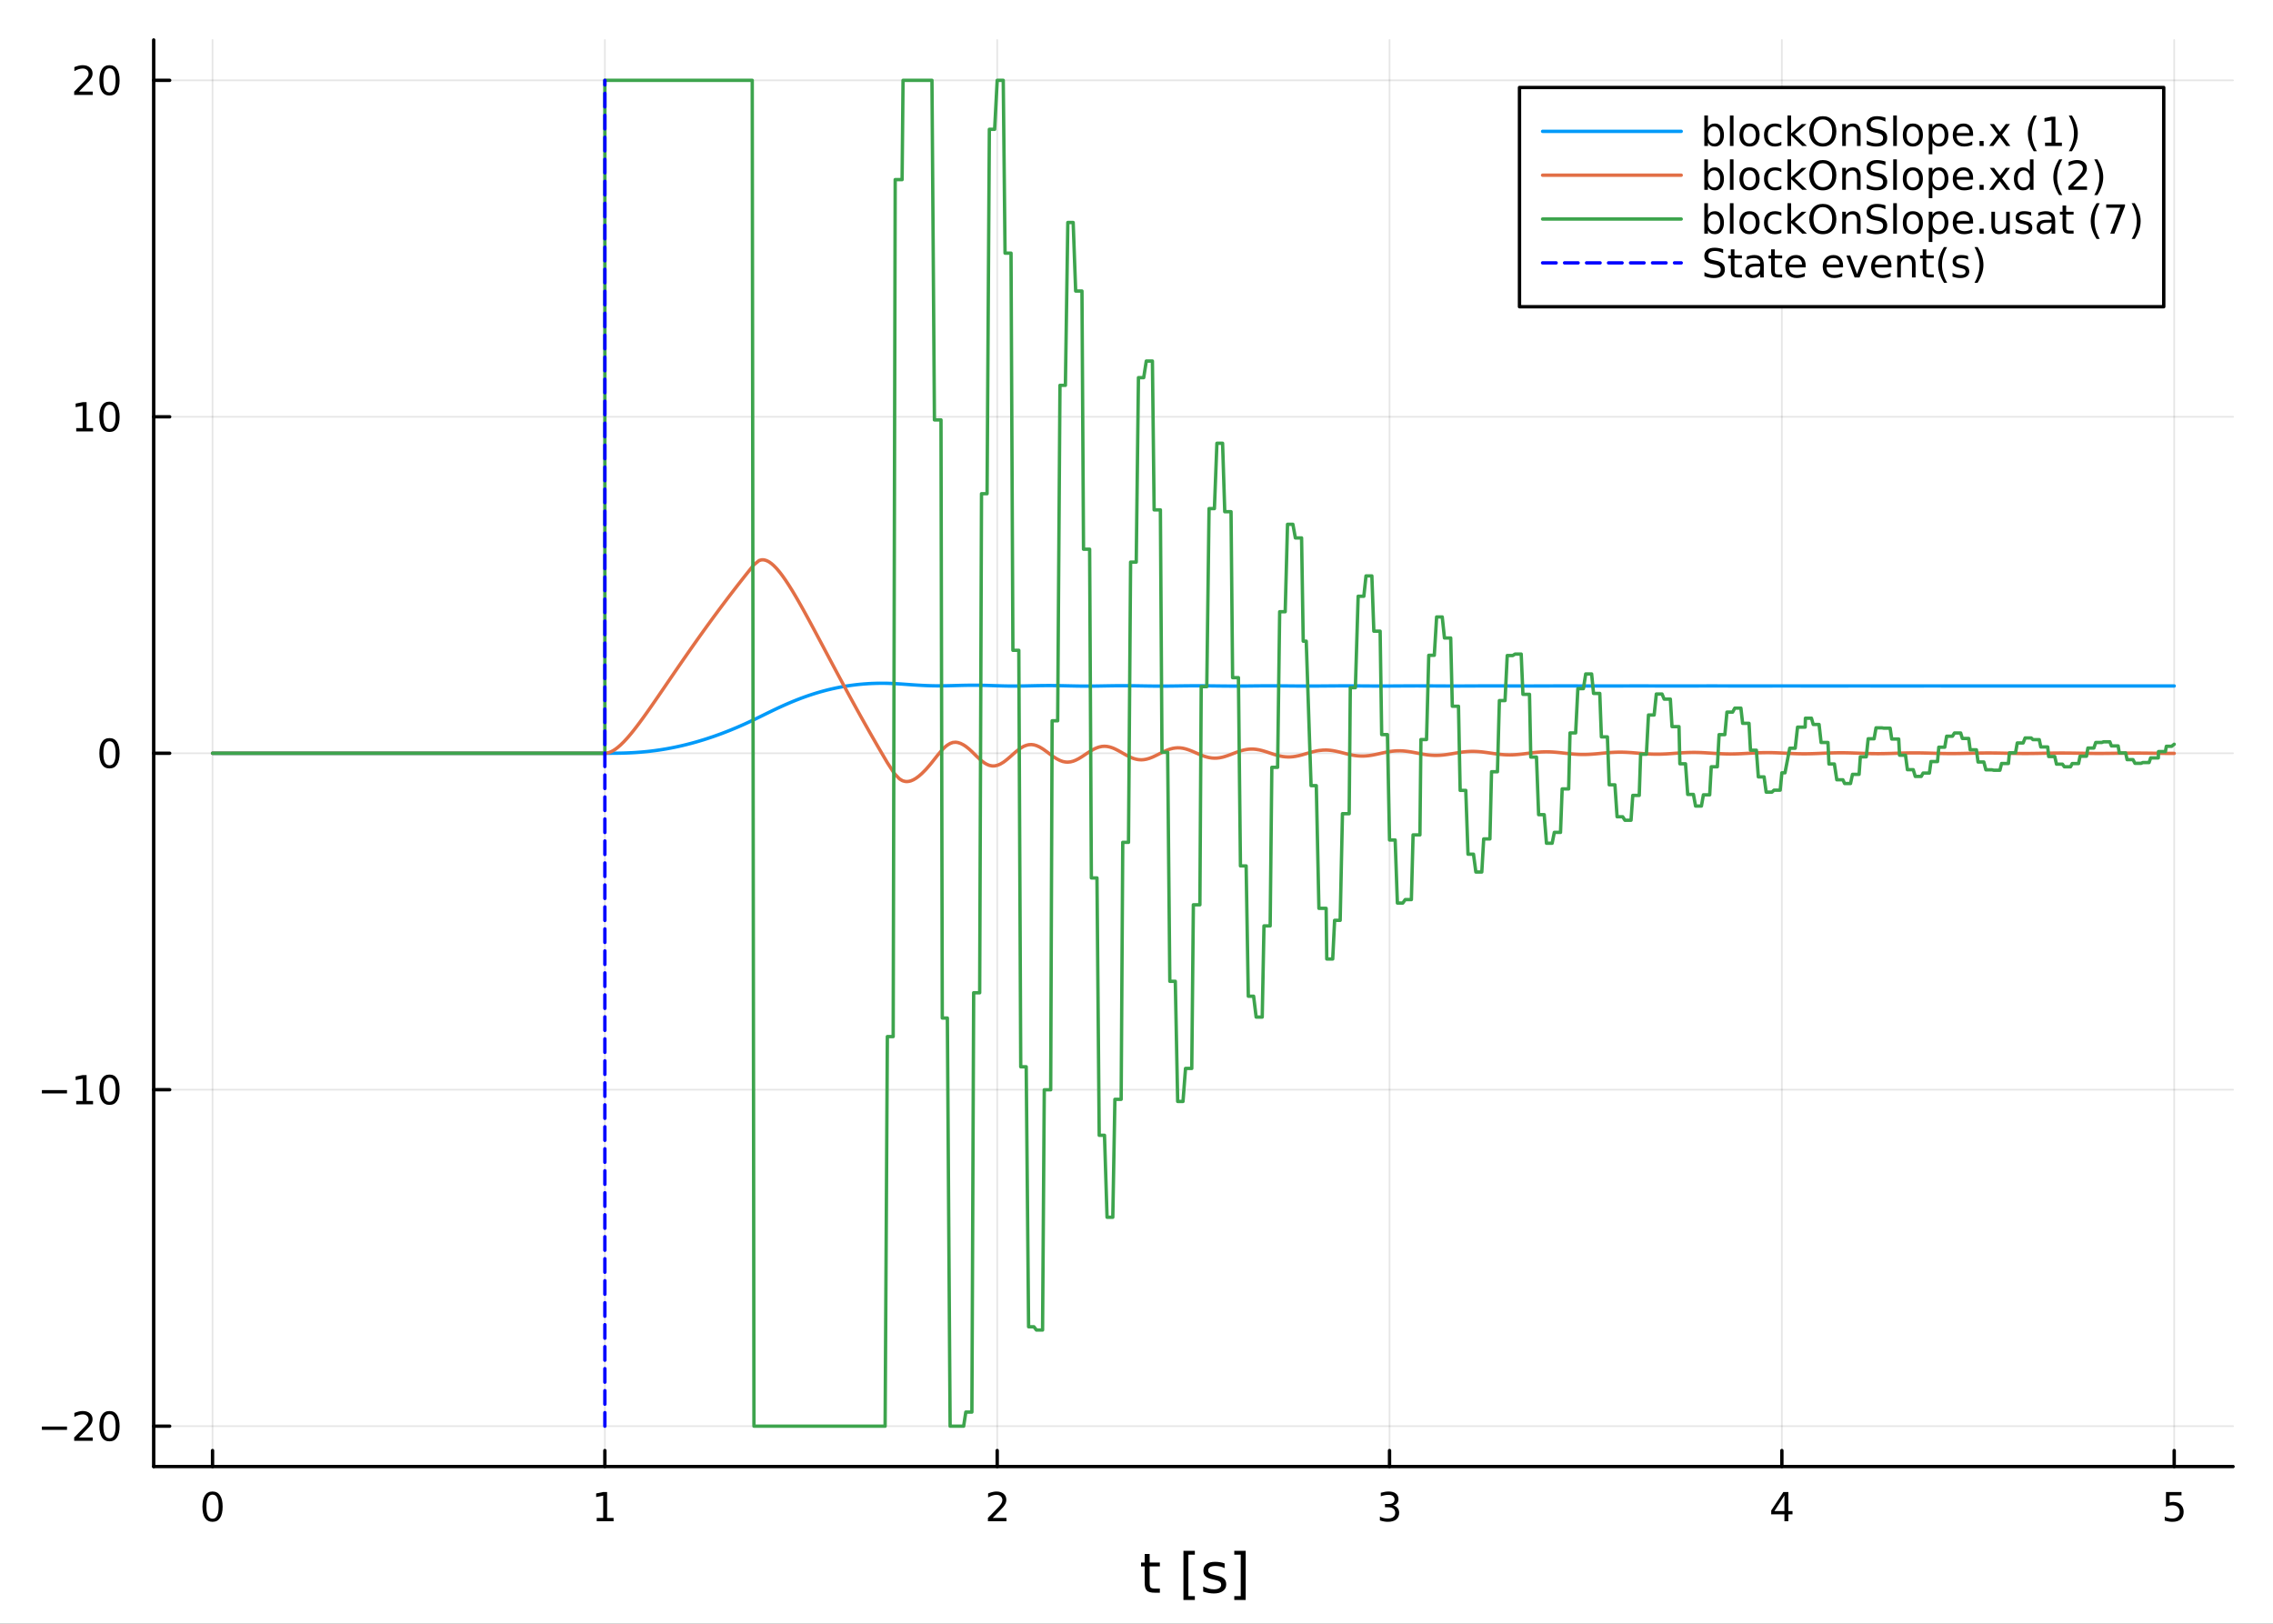 <?xml version="1.0" encoding="utf-8"?>
<svg xmlns="http://www.w3.org/2000/svg" xmlns:xlink="http://www.w3.org/1999/xlink" width="672" height="480" viewBox="0 0 2688 1920">
<rect x="0" y="0" width="2688" height="1920" fill="#333333" stroke="none"/>
<defs>
  <clipPath id="clip800">
    <rect x="0" y="0" width="2688" height="1920"/>
  </clipPath>
</defs>
<path clip-path="url(#clip800)" d="M0 1920 L2688 1920 L2688 0 L0 0  Z" fill="#ffffff" fill-rule="evenodd" fill-opacity="1"/>
<defs>
  <clipPath id="clip801">
    <rect x="537" y="0" width="1883" height="1883"/>
  </clipPath>
</defs>
<path clip-path="url(#clip800)" d="M181.747 1734.12 L2640.76 1734.12 L2640.76 47.244 L181.747 47.244  Z" fill="#ffffff" fill-rule="evenodd" fill-opacity="1"/>
<defs>
  <clipPath id="clip802">
    <rect x="181" y="47" width="2460" height="1688"/>
  </clipPath>
</defs>
<polyline clip-path="url(#clip802)" style="stroke:#000000; stroke-linecap:round; stroke-linejoin:round; stroke-width:2; stroke-opacity:0.1; fill:none" points="251.341,1734.12 251.341,47.244 "/>
<polyline clip-path="url(#clip802)" style="stroke:#000000; stroke-linecap:round; stroke-linejoin:round; stroke-width:2; stroke-opacity:0.1; fill:none" points="715.305,1734.12 715.305,47.244 "/>
<polyline clip-path="url(#clip802)" style="stroke:#000000; stroke-linecap:round; stroke-linejoin:round; stroke-width:2; stroke-opacity:0.1; fill:none" points="1179.27,1734.12 1179.27,47.244 "/>
<polyline clip-path="url(#clip802)" style="stroke:#000000; stroke-linecap:round; stroke-linejoin:round; stroke-width:2; stroke-opacity:0.1; fill:none" points="1643.23,1734.12 1643.23,47.244 "/>
<polyline clip-path="url(#clip802)" style="stroke:#000000; stroke-linecap:round; stroke-linejoin:round; stroke-width:2; stroke-opacity:0.1; fill:none" points="2107.2,1734.12 2107.2,47.244 "/>
<polyline clip-path="url(#clip802)" style="stroke:#000000; stroke-linecap:round; stroke-linejoin:round; stroke-width:2; stroke-opacity:0.1; fill:none" points="2571.16,1734.12 2571.16,47.244 "/>
<polyline clip-path="url(#clip802)" style="stroke:#000000; stroke-linecap:round; stroke-linejoin:round; stroke-width:2; stroke-opacity:0.1; fill:none" points="181.747,1686.38 2640.76,1686.38 "/>
<polyline clip-path="url(#clip802)" style="stroke:#000000; stroke-linecap:round; stroke-linejoin:round; stroke-width:2; stroke-opacity:0.1; fill:none" points="181.747,1288.53 2640.76,1288.53 "/>
<polyline clip-path="url(#clip802)" style="stroke:#000000; stroke-linecap:round; stroke-linejoin:round; stroke-width:2; stroke-opacity:0.1; fill:none" points="181.747,890.681 2640.76,890.681 "/>
<polyline clip-path="url(#clip802)" style="stroke:#000000; stroke-linecap:round; stroke-linejoin:round; stroke-width:2; stroke-opacity:0.1; fill:none" points="181.747,492.833 2640.76,492.833 "/>
<polyline clip-path="url(#clip802)" style="stroke:#000000; stroke-linecap:round; stroke-linejoin:round; stroke-width:2; stroke-opacity:0.1; fill:none" points="181.747,94.986 2640.76,94.986 "/>
<polyline clip-path="url(#clip800)" style="stroke:#000000; stroke-linecap:round; stroke-linejoin:round; stroke-width:4; stroke-opacity:1; fill:none" points="181.747,1734.12 2640.76,1734.12 "/>
<polyline clip-path="url(#clip800)" style="stroke:#000000; stroke-linecap:round; stroke-linejoin:round; stroke-width:4; stroke-opacity:1; fill:none" points="251.341,1734.12 251.341,1715.22 "/>
<polyline clip-path="url(#clip800)" style="stroke:#000000; stroke-linecap:round; stroke-linejoin:round; stroke-width:4; stroke-opacity:1; fill:none" points="715.305,1734.12 715.305,1715.22 "/>
<polyline clip-path="url(#clip800)" style="stroke:#000000; stroke-linecap:round; stroke-linejoin:round; stroke-width:4; stroke-opacity:1; fill:none" points="1179.27,1734.12 1179.27,1715.22 "/>
<polyline clip-path="url(#clip800)" style="stroke:#000000; stroke-linecap:round; stroke-linejoin:round; stroke-width:4; stroke-opacity:1; fill:none" points="1643.23,1734.12 1643.23,1715.22 "/>
<polyline clip-path="url(#clip800)" style="stroke:#000000; stroke-linecap:round; stroke-linejoin:round; stroke-width:4; stroke-opacity:1; fill:none" points="2107.2,1734.12 2107.2,1715.22 "/>
<polyline clip-path="url(#clip800)" style="stroke:#000000; stroke-linecap:round; stroke-linejoin:round; stroke-width:4; stroke-opacity:1; fill:none" points="2571.16,1734.12 2571.16,1715.22 "/>
<path clip-path="url(#clip800)" d="M251.341 1767.34 Q247.73 1767.34 245.901 1770.9 Q244.096 1774.45 244.096 1781.58 Q244.096 1788.68 245.901 1792.25 Q247.73 1795.79 251.341 1795.79 Q254.975 1795.79 256.781 1792.25 Q258.61 1788.68 258.61 1781.58 Q258.61 1774.45 256.781 1770.9 Q254.975 1767.34 251.341 1767.34 M251.341 1763.64 Q257.151 1763.64 260.207 1768.24 Q263.286 1772.83 263.286 1781.58 Q263.286 1790.3 260.207 1794.91 Q257.151 1799.49 251.341 1799.49 Q245.531 1799.49 242.452 1794.91 Q239.397 1790.3 239.397 1781.58 Q239.397 1772.83 242.452 1768.24 Q245.531 1763.64 251.341 1763.64 Z" fill="#000000" fill-rule="nonzero" fill-opacity="1" /><path clip-path="url(#clip800)" d="M705.687 1794.89 L713.326 1794.89 L713.326 1768.52 L705.016 1770.19 L705.016 1765.93 L713.28 1764.26 L717.956 1764.26 L717.956 1794.89 L725.595 1794.89 L725.595 1798.82 L705.687 1798.82 L705.687 1794.89 Z" fill="#000000" fill-rule="nonzero" fill-opacity="1" /><path clip-path="url(#clip800)" d="M1173.92 1794.89 L1190.24 1794.89 L1190.24 1798.82 L1168.3 1798.82 L1168.3 1794.89 Q1170.96 1792.13 1175.54 1787.5 Q1180.15 1782.85 1181.33 1781.51 Q1183.57 1778.98 1184.45 1777.25 Q1185.36 1775.49 1185.36 1773.8 Q1185.36 1771.04 1183.41 1769.31 Q1181.49 1767.57 1178.39 1767.57 Q1176.19 1767.57 1173.74 1768.34 Q1171.31 1769.1 1168.53 1770.65 L1168.53 1765.93 Q1171.35 1764.79 1173.81 1764.21 Q1176.26 1763.64 1178.3 1763.64 Q1183.67 1763.64 1186.86 1766.32 Q1190.06 1769.01 1190.06 1773.5 Q1190.06 1775.63 1189.25 1777.55 Q1188.46 1779.45 1186.35 1782.04 Q1185.77 1782.71 1182.67 1785.93 Q1179.57 1789.12 1173.92 1794.89 Z" fill="#000000" fill-rule="nonzero" fill-opacity="1" /><path clip-path="url(#clip800)" d="M1647.48 1780.19 Q1650.84 1780.9 1652.71 1783.17 Q1654.61 1785.44 1654.61 1788.77 Q1654.61 1793.89 1651.09 1796.69 Q1647.57 1799.49 1641.09 1799.49 Q1638.92 1799.49 1636.6 1799.05 Q1634.31 1798.64 1631.86 1797.78 L1631.86 1793.27 Q1633.8 1794.4 1636.12 1794.98 Q1638.43 1795.56 1640.95 1795.56 Q1645.35 1795.56 1647.64 1793.82 Q1649.96 1792.08 1649.96 1788.77 Q1649.96 1785.72 1647.81 1784.01 Q1645.68 1782.27 1641.86 1782.27 L1637.83 1782.27 L1637.83 1778.43 L1642.04 1778.43 Q1645.49 1778.43 1647.32 1777.06 Q1649.15 1775.67 1649.15 1773.08 Q1649.15 1770.42 1647.25 1769.01 Q1645.37 1767.57 1641.86 1767.57 Q1639.93 1767.57 1637.74 1767.99 Q1635.54 1768.4 1632.9 1769.28 L1632.9 1765.12 Q1635.56 1764.38 1637.87 1764.01 Q1640.21 1763.64 1642.27 1763.64 Q1647.6 1763.64 1650.7 1766.07 Q1653.8 1768.47 1653.8 1772.59 Q1653.8 1775.46 1652.16 1777.46 Q1650.51 1779.42 1647.48 1780.19 Z" fill="#000000" fill-rule="nonzero" fill-opacity="1" /><path clip-path="url(#clip800)" d="M2110.21 1768.34 L2098.4 1786.78 L2110.21 1786.78 L2110.21 1768.34 M2108.98 1764.26 L2114.86 1764.26 L2114.86 1786.78 L2119.79 1786.78 L2119.79 1790.67 L2114.86 1790.67 L2114.86 1798.82 L2110.21 1798.82 L2110.21 1790.67 L2094.6 1790.67 L2094.6 1786.16 L2108.98 1764.26 Z" fill="#000000" fill-rule="nonzero" fill-opacity="1" /><path clip-path="url(#clip800)" d="M2561.44 1764.26 L2579.8 1764.26 L2579.8 1768.2 L2565.72 1768.2 L2565.72 1776.67 Q2566.74 1776.32 2567.76 1776.16 Q2568.78 1775.97 2569.8 1775.97 Q2575.58 1775.97 2578.96 1779.15 Q2582.34 1782.32 2582.34 1787.73 Q2582.34 1793.31 2578.87 1796.41 Q2575.4 1799.49 2569.08 1799.49 Q2566.9 1799.49 2564.63 1799.12 Q2562.39 1798.75 2559.98 1798.01 L2559.98 1793.31 Q2562.06 1794.45 2564.29 1795 Q2566.51 1795.56 2568.99 1795.56 Q2572.99 1795.56 2575.33 1793.45 Q2577.67 1791.34 2577.67 1787.73 Q2577.67 1784.12 2575.33 1782.02 Q2572.99 1779.91 2568.99 1779.91 Q2567.11 1779.91 2565.24 1780.33 Q2563.38 1780.74 2561.44 1781.62 L2561.44 1764.26 Z" fill="#000000" fill-rule="nonzero" fill-opacity="1" /><path clip-path="url(#clip800)" d="M1359.56 1837.53 L1359.56 1847.65 L1371.62 1847.65 L1371.62 1852.2 L1359.56 1852.2 L1359.56 1871.56 Q1359.56 1875.92 1360.74 1877.16 Q1361.95 1878.4 1365.61 1878.4 L1371.62 1878.4 L1371.62 1883.3 L1365.61 1883.3 Q1358.83 1883.3 1356.25 1880.79 Q1353.67 1878.24 1353.67 1871.56 L1353.67 1852.2 L1349.38 1852.2 L1349.38 1847.65 L1353.67 1847.65 L1353.67 1837.53 L1359.56 1837.53 Z" fill="#000000" fill-rule="nonzero" fill-opacity="1" /><path clip-path="url(#clip800)" d="M1399.51 1833.78 L1413 1833.78 L1413 1838.33 L1405.36 1838.33 L1405.36 1887.34 L1413 1887.34 L1413 1891.89 L1399.51 1891.89 L1399.51 1833.78 Z" fill="#000000" fill-rule="nonzero" fill-opacity="1" /><path clip-path="url(#clip800)" d="M1448.2 1848.7 L1448.2 1854.24 Q1445.72 1852.97 1443.05 1852.33 Q1440.37 1851.7 1437.51 1851.7 Q1433.15 1851.7 1430.95 1853.03 Q1428.79 1854.37 1428.79 1857.04 Q1428.79 1859.08 1430.35 1860.26 Q1431.91 1861.4 1436.62 1862.45 L1438.62 1862.9 Q1444.86 1864.24 1447.47 1866.69 Q1450.11 1869.11 1450.11 1873.47 Q1450.11 1878.43 1446.17 1881.33 Q1442.25 1884.22 1435.38 1884.22 Q1432.51 1884.22 1429.39 1883.65 Q1426.31 1883.11 1422.87 1882 L1422.87 1875.95 Q1426.12 1877.64 1429.27 1878.49 Q1432.42 1879.32 1435.5 1879.32 Q1439.64 1879.32 1441.87 1877.92 Q1444.1 1876.49 1444.1 1873.91 Q1444.1 1871.52 1442.48 1870.25 Q1440.88 1868.98 1435.44 1867.8 L1433.4 1867.32 Q1427.96 1866.18 1425.54 1863.82 Q1423.12 1861.43 1423.12 1857.3 Q1423.12 1852.27 1426.69 1849.53 Q1430.25 1846.79 1436.81 1846.79 Q1440.06 1846.79 1442.92 1847.27 Q1445.79 1847.75 1448.2 1848.7 Z" fill="#000000" fill-rule="nonzero" fill-opacity="1" /><path clip-path="url(#clip800)" d="M1473.13 1833.78 L1473.13 1891.89 L1459.63 1891.89 L1459.63 1887.34 L1467.24 1887.34 L1467.24 1838.33 L1459.63 1838.33 L1459.63 1833.78 L1473.13 1833.78 Z" fill="#000000" fill-rule="nonzero" fill-opacity="1" /><polyline clip-path="url(#clip800)" style="stroke:#000000; stroke-linecap:round; stroke-linejoin:round; stroke-width:4; stroke-opacity:1; fill:none" points="181.747,1734.12 181.747,47.244 "/>
<polyline clip-path="url(#clip800)" style="stroke:#000000; stroke-linecap:round; stroke-linejoin:round; stroke-width:4; stroke-opacity:1; fill:none" points="181.747,1686.38 200.644,1686.38 "/>
<polyline clip-path="url(#clip800)" style="stroke:#000000; stroke-linecap:round; stroke-linejoin:round; stroke-width:4; stroke-opacity:1; fill:none" points="181.747,1288.53 200.644,1288.53 "/>
<polyline clip-path="url(#clip800)" style="stroke:#000000; stroke-linecap:round; stroke-linejoin:round; stroke-width:4; stroke-opacity:1; fill:none" points="181.747,890.681 200.644,890.681 "/>
<polyline clip-path="url(#clip800)" style="stroke:#000000; stroke-linecap:round; stroke-linejoin:round; stroke-width:4; stroke-opacity:1; fill:none" points="181.747,492.833 200.644,492.833 "/>
<polyline clip-path="url(#clip800)" style="stroke:#000000; stroke-linecap:round; stroke-linejoin:round; stroke-width:4; stroke-opacity:1; fill:none" points="181.747,94.986 200.644,94.986 "/>
<path clip-path="url(#clip800)" d="M49.552 1686.83 L79.228 1686.83 L79.228 1690.76 L49.552 1690.76 L49.552 1686.83 Z" fill="#000000" fill-rule="nonzero" fill-opacity="1" /><path clip-path="url(#clip800)" d="M93.348 1699.72 L109.668 1699.72 L109.668 1703.66 L87.723 1703.66 L87.723 1699.72 Q90.385 1696.97 94.969 1692.34 Q99.575 1687.68 100.756 1686.34 Q103.001 1683.82 103.881 1682.08 Q104.783 1680.32 104.783 1678.63 Q104.783 1675.88 102.839 1674.14 Q100.918 1672.41 97.816 1672.41 Q95.617 1672.41 93.163 1673.17 Q90.733 1673.93 87.955 1675.48 L87.955 1670.76 Q90.779 1669.63 93.232 1669.05 Q95.686 1668.47 97.723 1668.47 Q103.094 1668.47 106.288 1671.16 Q109.482 1673.84 109.482 1678.33 Q109.482 1680.46 108.672 1682.38 Q107.885 1684.28 105.779 1686.87 Q105.2 1687.54 102.098 1690.76 Q98.996 1693.96 93.348 1699.72 Z" fill="#000000" fill-rule="nonzero" fill-opacity="1" /><path clip-path="url(#clip800)" d="M129.482 1672.17 Q125.871 1672.17 124.042 1675.74 Q122.237 1679.28 122.237 1686.41 Q122.237 1693.52 124.042 1697.08 Q125.871 1700.62 129.482 1700.62 Q133.116 1700.62 134.922 1697.08 Q136.751 1693.52 136.751 1686.41 Q136.751 1679.28 134.922 1675.74 Q133.116 1672.17 129.482 1672.17 M129.482 1668.47 Q135.292 1668.47 138.348 1673.08 Q141.427 1677.66 141.427 1686.41 Q141.427 1695.14 138.348 1699.74 Q135.292 1704.33 129.482 1704.33 Q123.672 1704.33 120.593 1699.74 Q117.538 1695.14 117.538 1686.41 Q117.538 1677.66 120.593 1673.08 Q123.672 1668.47 129.482 1668.47 Z" fill="#000000" fill-rule="nonzero" fill-opacity="1" /><path clip-path="url(#clip800)" d="M49.552 1288.98 L79.228 1288.98 L79.228 1292.91 L49.552 1292.91 L49.552 1288.98 Z" fill="#000000" fill-rule="nonzero" fill-opacity="1" /><path clip-path="url(#clip800)" d="M90.131 1301.87 L97.769 1301.87 L97.769 1275.51 L89.459 1277.17 L89.459 1272.91 L97.723 1271.25 L102.399 1271.25 L102.399 1301.87 L110.038 1301.87 L110.038 1305.81 L90.131 1305.81 L90.131 1301.87 Z" fill="#000000" fill-rule="nonzero" fill-opacity="1" /><path clip-path="url(#clip800)" d="M129.482 1274.33 Q125.871 1274.33 124.042 1277.89 Q122.237 1281.43 122.237 1288.56 Q122.237 1295.67 124.042 1299.23 Q125.871 1302.78 129.482 1302.78 Q133.116 1302.78 134.922 1299.23 Q136.751 1295.67 136.751 1288.56 Q136.751 1281.43 134.922 1277.89 Q133.116 1274.33 129.482 1274.33 M129.482 1270.62 Q135.292 1270.62 138.348 1275.23 Q141.427 1279.81 141.427 1288.56 Q141.427 1297.29 138.348 1301.9 Q135.292 1306.48 129.482 1306.48 Q123.672 1306.48 120.593 1301.9 Q117.538 1297.29 117.538 1288.56 Q117.538 1279.81 120.593 1275.23 Q123.672 1270.62 129.482 1270.62 Z" fill="#000000" fill-rule="nonzero" fill-opacity="1" /><path clip-path="url(#clip800)" d="M129.482 876.479 Q125.871 876.479 124.042 880.044 Q122.237 883.586 122.237 890.715 Q122.237 897.822 124.042 901.387 Q125.871 904.928 129.482 904.928 Q133.116 904.928 134.922 901.387 Q136.751 897.822 136.751 890.715 Q136.751 883.586 134.922 880.044 Q133.116 876.479 129.482 876.479 M129.482 872.776 Q135.292 872.776 138.348 877.382 Q141.427 881.965 141.427 890.715 Q141.427 899.442 138.348 904.049 Q135.292 908.632 129.482 908.632 Q123.672 908.632 120.593 904.049 Q117.538 899.442 117.538 890.715 Q117.538 881.965 120.593 877.382 Q123.672 872.776 129.482 872.776 Z" fill="#000000" fill-rule="nonzero" fill-opacity="1" /><path clip-path="url(#clip800)" d="M90.131 506.178 L97.769 506.178 L97.769 479.812 L89.459 481.479 L89.459 477.22 L97.723 475.553 L102.399 475.553 L102.399 506.178 L110.038 506.178 L110.038 510.113 L90.131 510.113 L90.131 506.178 Z" fill="#000000" fill-rule="nonzero" fill-opacity="1" /><path clip-path="url(#clip800)" d="M129.482 478.632 Q125.871 478.632 124.042 482.197 Q122.237 485.738 122.237 492.868 Q122.237 499.974 124.042 503.539 Q125.871 507.081 129.482 507.081 Q133.116 507.081 134.922 503.539 Q136.751 499.974 136.751 492.868 Q136.751 485.738 134.922 482.197 Q133.116 478.632 129.482 478.632 M129.482 474.928 Q135.292 474.928 138.348 479.535 Q141.427 484.118 141.427 492.868 Q141.427 501.595 138.348 506.201 Q135.292 510.784 129.482 510.784 Q123.672 510.784 120.593 506.201 Q117.538 501.595 117.538 492.868 Q117.538 484.118 120.593 479.535 Q123.672 474.928 129.482 474.928 Z" fill="#000000" fill-rule="nonzero" fill-opacity="1" /><path clip-path="url(#clip800)" d="M93.348 108.331 L109.668 108.331 L109.668 112.266 L87.723 112.266 L87.723 108.331 Q90.385 105.576 94.969 100.946 Q99.575 96.294 100.756 94.951 Q103.001 92.428 103.881 90.692 Q104.783 88.933 104.783 87.243 Q104.783 84.488 102.839 82.752 Q100.918 81.016 97.816 81.016 Q95.617 81.016 93.163 81.78 Q90.733 82.544 87.955 84.095 L87.955 79.372 Q90.779 78.238 93.232 77.659 Q95.686 77.081 97.723 77.081 Q103.094 77.081 106.288 79.766 Q109.482 82.451 109.482 86.942 Q109.482 89.072 108.672 90.993 Q107.885 92.891 105.779 95.484 Q105.2 96.155 102.098 99.372 Q98.996 102.567 93.348 108.331 Z" fill="#000000" fill-rule="nonzero" fill-opacity="1" /><path clip-path="url(#clip800)" d="M129.482 80.784 Q125.871 80.784 124.042 84.349 Q122.237 87.891 122.237 95.02 Q122.237 102.127 124.042 105.692 Q125.871 109.233 129.482 109.233 Q133.116 109.233 134.922 105.692 Q136.751 102.127 136.751 95.02 Q136.751 87.891 134.922 84.349 Q133.116 80.784 129.482 80.784 M129.482 77.081 Q135.292 77.081 138.348 81.687 Q141.427 86.27 141.427 95.02 Q141.427 103.747 138.348 108.354 Q135.292 112.937 129.482 112.937 Q123.672 112.937 120.593 108.354 Q117.538 103.747 117.538 95.02 Q117.538 86.27 120.593 81.687 Q123.672 77.081 129.482 77.081 Z" fill="#000000" fill-rule="nonzero" fill-opacity="1" /><polyline clip-path="url(#clip802)" style="stroke:#009af9; stroke-linecap:round; stroke-linejoin:round; stroke-width:4; stroke-opacity:1; fill:none" points="251.341,890.681 251.388,890.681 251.852,890.681 256.491,890.681 260.621,890.681 269.9,890.681 279.179,890.681 288.458,890.681 297.738,890.681 307.017,890.681 316.296,890.681 325.575,890.681 334.855,890.681 344.134,890.681 353.413,890.681 362.693,890.681 371.972,890.681 381.251,890.681 390.53,890.681 399.81,890.681 409.089,890.681 418.368,890.681 427.648,890.681 436.927,890.681 446.206,890.681 455.485,890.681 464.765,890.681 474.044,890.681 483.323,890.681 492.603,890.681 501.882,890.681 511.161,890.681 520.44,890.681 529.72,890.681 538.999,890.681 548.278,890.681 557.557,890.681 566.837,890.681 576.116,890.681 585.395,890.681 594.675,890.681 603.954,890.681 613.233,890.681 622.512,890.681 631.792,890.681 641.071,890.681 650.35,890.681 659.63,890.681 668.909,890.681 678.188,890.681 687.467,890.681 696.747,890.681 706.026,890.681 715.305,890.681 715.305,890.681 715.305,890.681 715.305,890.681 715.305,890.681 715.305,890.681 715.305,890.681 715.305,890.681 715.305,890.681 715.305,890.681 715.305,890.681 715.306,890.681 715.317,890.681 715.42,890.681 716.026,890.681 717.113,890.68 718.494,890.68 720.259,890.677 722.385,890.672 724.585,890.661 727.361,890.64 730.42,890.603 733.864,890.541 737.696,890.445 741.906,890.302 743.143,890.252 746.494,890.097 749.384,889.94 752.422,889.749 756.268,889.472 760.519,889.115 761.702,889.006 765.23,888.657 768.603,888.287 770.981,888.006 775.02,887.487 779.135,886.907 780.26,886.739 783.88,886.171 787.732,885.522 789.539,885.201 793.691,884.425 797.949,883.573 798.819,883.392 802.4,882.621 806.723,881.637 808.098,881.312 812.327,880.275 817.137,879.029 817.377,878.964 819.783,878.312 824.1,877.098 826.657,876.352 831.974,874.737 835.936,873.479 842.677,871.23 845.215,870.349 851.949,867.92 854.494,866.967 861.396,864.291 863.774,863.338 870.78,860.437 873.053,859.466 880.184,856.329 882.332,855.356 889.574,851.986 891.612,851.013 897.753,848.024 900.545,846.649 900.891,846.479 902.559,845.656 904.318,844.79 906.495,843.719 908.806,842.587 910.17,841.922 912.544,840.771 914.882,839.647 917.827,838.247 919.449,837.484 922.397,836.115 925.197,834.836 928.729,833.256 932.512,831.608 936.818,829.79 938.008,829.299 941.404,827.926 944.408,826.747 947.287,825.649 951.185,824.213 955.41,822.723 956.567,822.328 960.103,821.152 963.57,820.047 965.846,819.349 969.919,818.151 974.008,817.017 975.125,816.718 978.758,815.784 982.693,814.832 984.404,814.438 988.557,813.53 992.887,812.657 993.684,812.505 997.217,811.861 1001.58,811.133 1002.96,810.919 1007.23,810.304 1012.1,809.689 1012.24,809.673 1013.63,809.516 1017.32,809.134 1021.52,808.764 1027.26,808.368 1030.8,808.185 1037.51,807.97 1040.08,807.932 1046.71,807.947 1049.36,807.998 1056.25,808.245 1058.64,808.365 1063.57,808.662 1066.79,808.879 1067.92,808.957 1070.44,809.137 1072.5,809.285 1075.08,809.471 1077.2,809.621 1080.11,809.822 1083.11,810.02 1086.48,810.227 1090.19,810.432 1094.26,810.624 1095.76,810.686 1099.18,810.806 1102.11,810.885 1105.04,810.941 1108.77,810.979 1112.8,810.979 1114.31,810.968 1117.9,810.922 1120.32,810.877 1123.59,810.801 1126.83,810.716 1130.13,810.624 1132.87,810.548 1136.13,810.463 1139.59,810.383 1142.15,810.333 1145.76,810.281 1149.34,810.253 1151.43,810.249 1154.99,810.263 1158.55,810.304 1160.71,810.341 1164.46,810.424 1167.29,810.5 1169.99,810.581 1173.21,810.683 1176.23,810.781 1179.27,810.877 1182.75,810.979 1186.42,811.073 1188.55,811.119 1192.06,811.178 1195.62,811.216 1197.83,811.227 1201.55,811.224 1204.83,811.201 1207.11,811.175 1210.64,811.12 1213.57,811.064 1216.39,811.005 1219.62,810.934 1222.64,810.868 1225.67,810.806 1229.19,810.743 1232.91,810.691 1234.94,810.671 1238.46,810.651 1242.53,810.652 1244.22,810.661 1248.13,810.698 1250.78,810.734 1253.5,810.781 1256.8,810.846 1259.91,810.913 1262.78,810.978 1265.94,811.049 1269.12,811.116 1272.06,811.172 1275.66,811.229 1279.5,811.273 1281.34,811.287 1284.88,811.299 1288.58,811.293 1290.62,811.282 1294.52,811.246 1297.26,811.211 1299.9,811.171 1303.12,811.117 1306.16,811.064 1309.18,811.01 1312.43,810.956 1315.97,810.904 1318.46,810.873 1322.07,810.84 1325.86,810.822 1327.74,810.819 1331.37,810.826 1334.55,810.845 1337.02,810.868 1340.64,810.911 1343.69,810.955 1346.3,810.996 1349.55,811.05 1352.53,811.1 1355.58,811.148 1359.09,811.198 1362.82,811.241 1364.85,811.26 1368.39,811.281 1372.26,811.29 1374.13,811.288 1378,811.273 1380.83,811.252 1383.41,811.228 1386.8,811.189 1389.88,811.149 1392.69,811.111 1395.92,811.066 1399,811.025 1401.97,810.99 1405.53,810.954 1409.36,810.926 1411.25,810.918 1414.81,810.91 1418.97,810.916 1420.53,810.922 1424.49,810.948 1427.12,810.971 1429.81,810.999 1433.04,811.036 1436.13,811.075 1439.09,811.112 1442.31,811.15 1445.8,811.188 1448.37,811.212 1452,811.238 1455.8,811.255 1457.65,811.259 1461.26,811.258 1464.54,811.249 1466.93,811.236 1470.63,811.21 1473.65,811.184 1476.21,811.158 1479.48,811.124 1482.5,811.092 1485.49,811.061 1489,811.028 1492.68,811 1494.76,810.987 1498.31,810.972 1502.08,810.965 1504.04,810.966 1507.87,810.975 1510.87,810.989 1513.32,811.004 1516.79,811.031 1519.84,811.057 1522.6,811.083 1525.88,811.114 1528.95,811.142 1531.88,811.167 1535.43,811.193 1539.22,811.213 1541.16,811.221 1544.73,811.228 1550.44,811.223 1556.63,811.197 1559.72,811.177 1564.56,811.141 1568.27,811.111 1569,811.105 1571.33,811.086 1573.28,811.071 1576.05,811.051 1578.28,811.038 1581.45,811.021 1584.86,811.009 1587.56,811.004 1591.41,811.003 1595.51,811.012 1596.84,811.016 1600.33,811.032 1602.85,811.046 1606.12,811.067 1609.45,811.09 1612.86,811.114 1615.4,811.132 1618.9,811.155 1622.34,811.174 1624.67,811.184 1628.25,811.196 1632.12,811.202 1633.95,811.202 1637.72,811.198 1640.75,811.19 1643.23,811.18 1646.79,811.163 1649.89,811.146 1652.51,811.13 1655.84,811.109 1658.94,811.09 1661.79,811.074 1665.34,811.056 1669.07,811.042 1671.07,811.036 1674.66,811.03 1679.18,811.031 1680.35,811.032 1684.24,811.04 1686.99,811.05 1689.63,811.061 1693.01,811.077 1696.18,811.094 1698.91,811.109 1702.23,811.126 1705.56,811.143 1708.19,811.155 1711.8,811.168 1715.57,811.177 1717.47,811.18 1721.09,811.181 1724.78,811.178 1726.75,811.174 1730.61,811.163 1733.4,811.153 1736.03,811.142 1739.35,811.127 1742.52,811.112 1745.31,811.099 1748.78,811.084 1752.34,811.07 1754.58,811.063 1758.18,811.055 1761.94,811.05 1763.86,811.049 1767.62,811.051 1770.85,811.057 1773.14,811.062 1776.78,811.073 1779.82,811.084 1782.42,811.094 1785.8,811.108 1788.97,811.122 1791.7,811.132 1795.26,811.144 1798.93,811.154 1800.98,811.159 1804.59,811.163 1808.76,811.164 1810.26,811.164 1814.16,811.159 1817.01,811.153 1819.54,811.146 1822.99,811.135 1826.16,811.125 1828.82,811.115 1832.22,811.103 1835.53,811.092 1838.1,811.084 1841.7,811.075 1845.43,811.068 1847.38,811.066 1851.03,811.064 1855.06,811.066 1856.66,811.068 1860.57,811.074 1863.33,811.081 1865.94,811.088 1869.31,811.098 1872.52,811.108 1875.22,811.116 1878.7,811.127 1882.23,811.136 1884.49,811.141 1888.11,811.147 1891.86,811.151 1893.77,811.152 1897.52,811.151 1900.88,811.148 1903.05,811.145 1906.77,811.138 1909.78,811.131 1912.33,811.124 1915.75,811.115 1918.98,811.106 1921.61,811.099 1925.19,811.09 1928.82,811.083 1930.89,811.08 1934.51,811.077 1938.53,811.075 1940.17,811.076 1944.05,811.078 1947.01,811.082 1949.45,811.086 1952.99,811.093 1956.18,811.1 1958.73,811.107 1962.19,811.115 1965.49,811.122 1968.01,811.128 1971.62,811.134 1975.32,811.139 1977.29,811.141 1980.96,811.142 1985.55,811.141 1986.57,811.14 1990.41,811.136 1993.26,811.132 1995.85,811.128 1999.33,811.121 2002.62,811.114 2005.13,811.109 2008.62,811.102 2012.07,811.096 2014.4,811.092 2018.06,811.088 2021.85,811.085 2023.68,811.084 2027.42,811.084 2030.9,811.086 2032.96,811.088 2036.78,811.092 2039.77,811.097 2042.24,811.101 2045.71,811.107 2048.97,811.113 2051.52,811.118 2055.14,811.124 2058.75,811.129 2060.8,811.131 2064.44,811.134 2068.35,811.135 2070.08,811.135 2073.96,811.133 2077.06,811.131 2079.36,811.128 2082.99,811.124 2086.17,811.119 2088.64,811.115 2092.16,811.11 2095.49,811.104 2097.92,811.101 2101.55,811.097 2105.23,811.093 2107.2,811.092 2110.89,811.09 2116.48,811.091 2122.97,811.096 2125.76,811.099 2130.88,811.106 2134.74,811.111 2135.04,811.111 2137.06,811.114 2139.31,811.117 2142.19,811.121 2144.31,811.123 2147.65,811.126 2151.2,811.128 2153.59,811.129 2157.55,811.129 2161.72,811.128 2162.87,811.127 2166.45,811.124 2169.31,811.122 2172.15,811.119 2175.78,811.114 2179.35,811.11 2181.43,811.107 2185.02,811.103 2188.37,811.1 2190.71,811.098 2194.42,811.096 2198.52,811.095 2199.99,811.095 2203.77,811.096 2207.01,811.097 2209.27,811.099 2213.05,811.102 2216.27,811.105 2218.55,811.107 2222.1,811.111 2225.4,811.115 2227.83,811.117 2231.51,811.12 2235.23,811.123 2237.11,811.124 2240.82,811.125 2245.36,811.125 2246.39,811.124 2250.29,811.123 2253.43,811.121 2255.67,811.12 2259.32,811.117 2262.57,811.114 2264.95,811.112 2268.55,811.108 2272.03,811.105 2274.22,811.104 2277.93,811.101 2281.66,811.1 2283.5,811.099 2287.29,811.099 2291.26,811.1 2292.78,811.1 2296.74,811.102 2299.83,811.104 2302.06,811.106 2305.65,811.108 2308.94,811.111 2311.34,811.113 2315.03,811.116 2318.65,811.118 2320.62,811.119 2324.33,811.121 2328.12,811.121 2329.9,811.122 2333.8,811.121 2337.28,811.12 2339.18,811.119 2342.99,811.118 2346.04,811.116 2348.46,811.114 2352.09,811.111 2355.56,811.109 2357.74,811.108 2361.45,811.105 2365.05,811.104 2367.02,811.103 2370.78,811.102 2375.13,811.102 2376.3,811.102 2380.19,811.103 2383.51,811.104 2385.58,811.105 2389.32,811.107 2392.54,811.109 2394.85,811.11 2398.52,811.113 2402.02,811.115 2404.13,811.116 2407.87,811.117 2411.58,811.118 2413.41,811.119 2417.23,811.119 2421.59,811.119 2422.69,811.118 2426.62,811.117 2429.88,811.116 2431.97,811.115 2435.66,811.113 2438.96,811.111 2441.25,811.11 2444.97,811.108 2448.59,811.107 2450.53,811.106 2454.28,811.105 2458.08,811.104 2459.81,811.104 2463.72,811.104 2467.44,811.105 2469.09,811.105 2472.96,811.107 2476.17,811.108 2478.37,811.109 2482.07,811.111 2485.5,811.112 2487.65,811.113 2491.4,811.115 2495.05,811.116 2496.93,811.116 2500.72,811.117 2504.88,811.117 2506.21,811.117 2510.17,811.117 2513.71,811.116 2515.49,811.115 2519.27,811.114 2522.45,811.113 2524.76,811.112 2528.51,811.11 2532.09,811.109 2534.04,811.108 2537.81,811.107 2541.44,811.106 2543.32,811.106 2547.2,811.106 2552.4,811.106 2552.6,811.106 2554.59,811.106 2557.42,811.107 2560.76,811.108 2561.88,811.108 2565.07,811.109 2568.12,811.11 2571.16,811.111 2571.16,811.111 "/>
<polyline clip-path="url(#clip802)" style="stroke:#e26f46; stroke-linecap:round; stroke-linejoin:round; stroke-width:4; stroke-opacity:1; fill:none" points="251.341,890.681 251.388,890.681 251.852,890.681 256.491,890.681 260.621,890.681 269.9,890.681 279.179,890.681 288.458,890.681 297.738,890.681 307.017,890.681 316.296,890.681 325.575,890.681 334.855,890.681 344.134,890.681 353.413,890.681 362.693,890.681 371.972,890.681 381.251,890.681 390.53,890.681 399.81,890.681 409.089,890.681 418.368,890.681 427.648,890.681 436.927,890.681 446.206,890.681 455.485,890.681 464.765,890.681 474.044,890.681 483.323,890.681 492.603,890.681 501.882,890.681 511.161,890.681 520.44,890.681 529.72,890.681 538.999,890.681 548.278,890.681 557.557,890.681 566.837,890.681 576.116,890.681 585.395,890.681 594.675,890.681 603.954,890.681 613.233,890.681 622.512,890.681 631.792,890.681 641.071,890.681 650.35,890.681 659.63,890.681 668.909,890.681 678.188,890.681 687.467,890.681 696.747,890.681 706.026,890.681 715.305,890.681 715.305,890.681 715.305,890.681 715.305,890.681 715.305,890.681 715.305,890.681 715.305,890.681 715.305,890.681 715.305,890.681 715.305,890.681 715.305,890.681 715.306,890.681 715.317,890.681 715.42,890.68 716.026,890.662 717.113,890.563 718.494,890.322 720.259,889.838 722.385,889.012 724.585,887.902 727.361,886.17 730.42,883.884 733.864,880.9 737.696,877.147 741.906,872.585 743.143,871.169 746.494,867.189 749.384,863.605 752.422,859.708 756.268,854.618 760.519,848.824 761.702,847.186 765.23,842.245 768.603,837.454 770.981,834.048 775.02,828.216 779.135,822.232 780.26,820.59 783.88,815.3 787.732,809.659 789.539,807.012 793.691,800.933 797.949,794.711 798.819,793.442 802.4,788.227 806.723,781.954 808.098,779.966 812.327,773.871 817.137,766.983 817.377,766.64 819.783,763.214 824.1,757.1 826.657,753.5 831.974,746.063 835.936,740.567 842.677,731.31 845.215,727.855 851.949,718.773 854.494,715.372 861.396,706.237 863.774,703.119 870.78,694.022 873.053,691.099 880.184,682.019 882.332,679.31 889.574,670.268 891.612,667.749 897.753,662.768 900.545,662.008 900.891,661.971 902.559,661.954 904.318,662.214 906.495,662.898 908.806,664.022 910.17,664.862 912.544,666.607 914.882,668.648 917.827,671.62 919.449,673.43 922.397,676.996 925.197,680.676 928.729,685.672 932.512,691.392 936.818,698.283 938.008,700.249 941.404,705.979 944.408,711.182 947.287,716.264 951.185,723.268 955.41,730.987 956.567,733.119 960.103,739.676 963.57,746.15 965.846,750.417 969.919,758.079 974.008,765.786 975.125,767.893 978.758,774.743 982.693,782.152 984.404,785.371 988.557,793.161 992.887,801.253 993.684,802.737 997.217,809.304 1001.58,817.378 1002.96,819.915 1007.23,827.739 1012.1,836.607 1012.24,836.859 1013.63,839.372 1017.32,846.024 1021.52,853.537 1027.26,863.702 1030.8,869.932 1037.51,881.6 1040.08,886.035 1046.71,897.364 1049.36,901.839 1056.25,912.469 1058.64,915.737 1063.57,920.881 1066.79,922.877 1067.92,923.353 1070.44,924.013 1072.5,924.154 1075.08,923.876 1077.2,923.306 1080.11,922.077 1083.11,920.327 1086.48,917.868 1090.19,914.625 1094.26,910.549 1095.76,908.923 1099.18,905 1102.11,901.443 1105.04,897.733 1108.77,893.043 1112.8,888.267 1114.31,886.541 1117.9,882.99 1120.32,881.1 1123.59,879.112 1126.83,877.937 1130.13,877.656 1132.87,878.035 1136.13,879.112 1139.59,880.905 1142.15,882.604 1145.76,885.447 1149.34,888.718 1151.43,890.796 1154.99,894.316 1158.55,897.625 1160.71,899.531 1164.46,902.329 1167.29,903.894 1169.99,905.001 1173.21,905.693 1176.23,905.642 1179.27,904.994 1182.75,903.59 1186.42,901.417 1188.55,899.877 1192.06,897.06 1195.62,893.98 1197.83,891.975 1201.55,888.735 1204.83,886.183 1207.11,884.553 1210.64,882.506 1213.57,881.35 1216.39,880.642 1219.62,880.398 1222.64,880.764 1225.67,881.631 1229.19,883.185 1232.91,885.379 1234.94,886.781 1238.46,889.35 1242.53,892.376 1244.22,893.65 1248.13,896.325 1250.78,897.857 1253.5,899.219 1256.8,900.429 1259.91,901.031 1262.78,901.186 1265.94,900.88 1269.12,900.058 1272.06,898.897 1275.66,897.077 1279.5,894.757 1281.34,893.526 1284.88,891.149 1288.58,888.754 1290.62,887.477 1294.52,885.358 1297.26,884.2 1299.9,883.305 1303.12,882.616 1306.16,882.432 1309.18,882.637 1312.43,883.28 1315.97,884.456 1318.46,885.539 1322.07,887.357 1325.86,889.462 1327.74,890.573 1331.37,892.647 1334.55,894.301 1337.02,895.492 1340.64,896.922 1343.69,897.75 1346.3,898.224 1349.55,898.446 1352.53,898.259 1355.58,897.732 1359.09,896.749 1362.82,895.321 1364.85,894.395 1368.39,892.677 1372.26,890.729 1374.13,889.765 1378,887.933 1380.83,886.78 1383.41,885.851 1386.8,884.929 1389.88,884.441 1392.69,884.25 1395.92,884.358 1399,884.798 1401.97,885.496 1405.53,886.613 1409.36,888.084 1411.25,888.9 1414.81,890.464 1418.97,892.247 1420.53,892.905 1424.49,894.369 1427.12,895.142 1429.81,895.791 1433.04,896.307 1436.13,896.486 1439.09,896.405 1442.31,896.039 1445.8,895.323 1448.37,894.613 1452,893.425 1455.8,892.027 1457.65,891.299 1461.26,889.907 1464.54,888.738 1466.93,887.939 1470.63,886.907 1473.65,886.305 1476.21,885.942 1479.48,885.722 1482.5,885.786 1485.49,886.069 1489,886.657 1492.68,887.539 1494.76,888.144 1498.31,889.262 1502.08,890.513 1504.04,891.184 1507.87,892.407 1510.87,893.245 1513.32,893.857 1516.79,894.528 1519.84,894.89 1522.6,895.058 1525.88,895.035 1528.95,894.785 1531.88,894.365 1535.43,893.663 1539.22,892.723 1541.16,892.175 1544.73,891.133 1550.44,889.49 1556.63,888.012 1559.72,887.465 1564.56,886.963 1568.27,886.897 1569,886.913 1571.33,887.033 1573.28,887.216 1576.05,887.59 1578.28,887.98 1581.45,888.635 1584.86,889.434 1587.56,890.128 1591.41,891.115 1595.51,892.092 1596.84,892.392 1600.33,893.076 1602.85,893.452 1606.12,893.815 1609.45,894.005 1612.86,893.984 1615.4,893.846 1618.9,893.494 1622.34,892.981 1624.67,892.549 1628.25,891.816 1632.12,890.965 1633.95,890.545 1637.72,889.729 1640.75,889.146 1643.23,888.713 1646.79,888.223 1649.89,887.949 1652.51,887.814 1655.84,887.792 1658.94,887.929 1661.79,888.172 1665.34,888.607 1669.07,889.199 1671.07,889.565 1674.66,890.253 1679.18,891.124 1680.35,891.351 1684.24,892.029 1686.99,892.428 1689.63,892.756 1693.01,893.056 1696.18,893.192 1698.91,893.212 1702.23,893.108 1705.56,892.861 1708.19,892.581 1711.8,892.101 1715.57,891.512 1717.47,891.188 1721.09,890.568 1724.78,889.97 1726.75,889.662 1730.61,889.145 1733.4,888.86 1736.03,888.651 1739.35,888.496 1742.52,888.477 1745.31,888.55 1748.78,888.754 1752.34,889.086 1754.58,889.35 1758.18,889.828 1761.94,890.371 1763.86,890.665 1767.62,891.213 1770.85,891.636 1773.14,891.912 1776.78,892.266 1779.82,892.465 1782.42,892.573 1785.8,892.613 1788.97,892.54 1791.7,892.402 1795.26,892.133 1798.93,891.762 1800.98,891.519 1804.59,891.065 1808.76,890.529 1810.26,890.333 1814.16,889.869 1817.01,889.583 1819.54,889.361 1822.99,889.137 1826.16,889.028 1828.82,888.998 1832.22,889.048 1835.53,889.193 1838.1,889.362 1841.7,889.665 1845.43,890.042 1847.38,890.26 1851.03,890.674 1855.06,891.114 1856.66,891.284 1860.57,891.647 1863.33,891.846 1865.94,891.997 1869.31,892.12 1872.52,892.15 1875.22,892.117 1878.7,892 1882.23,891.797 1884.49,891.628 1888.11,891.317 1891.86,890.961 1893.77,890.768 1897.52,890.401 1900.88,890.1 1903.05,889.92 1906.77,889.666 1909.78,889.522 1912.33,889.439 1915.75,889.396 1918.98,889.431 1921.61,889.507 1925.19,889.673 1928.82,889.906 1930.89,890.064 1934.51,890.362 1938.53,890.705 1940.17,890.849 1944.05,891.163 1947.01,891.368 1949.45,891.518 1952.99,891.684 1956.18,891.769 1958.73,891.799 1962.19,891.779 1965.49,891.695 1968.01,891.594 1971.62,891.402 1975.32,891.161 1977.29,891.017 1980.96,890.741 1985.55,890.404 1986.57,890.331 1990.41,890.086 1993.26,889.94 1995.85,889.831 1999.33,889.735 2002.62,889.705 2005.13,889.716 2008.62,889.782 2012.07,889.903 2014.4,890.012 2018.06,890.214 2021.85,890.45 2023.68,890.573 2027.42,890.818 2030.9,891.029 2032.96,891.147 2036.78,891.329 2039.77,891.432 2042.24,891.493 2045.71,891.534 2048.97,891.52 2051.52,891.478 2055.14,891.377 2058.75,891.23 2060.8,891.129 2064.44,890.934 2068.35,890.713 2070.08,890.612 2073.96,890.399 2077.06,890.251 2079.36,890.152 2082.99,890.031 2086.17,889.967 2088.64,889.94 2092.16,889.944 2095.49,889.992 2097.92,890.051 2101.55,890.172 2105.23,890.326 2107.2,890.42 2110.89,890.603 2116.48,890.878 2122.97,891.142 2125.76,891.227 2130.88,891.318 2134.74,891.327 2135.04,891.326 2137.06,891.311 2139.31,891.277 2142.19,891.212 2144.31,891.149 2147.65,891.033 2151.2,890.891 2153.59,890.785 2157.55,890.613 2161.72,890.443 2162.87,890.398 2166.45,890.278 2169.31,890.205 2172.15,890.151 2175.78,890.115 2179.35,890.121 2181.43,890.14 2185.02,890.2 2188.37,890.284 2190.71,890.357 2194.42,890.486 2198.52,890.64 2199.99,890.698 2203.77,890.838 2207.01,890.944 2209.27,891.012 2213.05,891.101 2216.27,891.149 2218.55,891.169 2222.1,891.174 2225.4,891.148 2227.83,891.112 2231.51,891.036 2235.23,890.936 2237.11,890.878 2240.82,890.757 2245.36,890.607 2246.39,890.573 2250.29,890.457 2253.43,890.379 2255.67,890.331 2259.32,890.276 2262.57,890.253 2264.95,890.249 2268.55,890.268 2272.03,890.313 2274.22,890.353 2277.93,890.436 2281.66,890.535 2283.5,890.589 2287.29,890.699 2291.26,890.809 2292.78,890.85 2296.74,890.94 2299.83,890.994 2302.06,891.025 2305.65,891.053 2308.94,891.056 2311.34,891.045 2315.03,891.009 2318.65,890.951 2320.62,890.912 2324.33,890.828 2328.12,890.735 2329.9,890.688 2333.8,890.591 2337.28,890.514 2339.18,890.475 2342.99,890.411 2346.04,890.377 2348.46,890.359 2352.09,890.352 2355.56,890.366 2357.74,890.385 2361.45,890.433 2365.05,890.494 2367.02,890.534 2370.78,890.614 2375.13,890.71 2376.3,890.736 2380.19,890.815 2383.51,890.872 2385.58,890.903 2389.32,890.944 2392.54,890.963 2394.85,890.967 2398.52,890.959 2402.02,890.932 2404.13,890.908 2407.87,890.855 2411.58,890.791 2413.41,890.756 2417.23,890.682 2421.59,890.601 2422.69,890.581 2426.62,890.519 2429.88,890.479 2431.97,890.458 2435.66,890.435 2438.96,890.43 2441.25,890.435 2444.97,890.456 2448.59,890.492 2450.53,890.517 2454.28,890.571 2458.08,890.633 2459.81,890.662 2463.72,890.728 2467.44,890.784 2469.09,890.808 2472.96,890.853 2476.17,890.879 2478.37,890.891 2482.07,890.9 2485.5,890.892 2487.65,890.882 2491.4,890.852 2495.05,890.813 2496.93,890.788 2500.72,890.735 2504.88,890.675 2506.21,890.655 2510.17,890.6 2513.71,890.558 2515.49,890.54 2519.27,890.509 2522.45,890.495 2524.76,890.49 2528.51,890.494 2532.09,890.51 2534.04,890.523 2537.81,890.557 2541.44,890.597 2543.32,890.621 2547.2,890.67 2552.4,890.735 2552.6,890.738 2554.59,890.761 2557.42,890.789 2560.76,890.816 2561.88,890.824 2565.07,890.84 2568.12,890.846 2571.16,890.845 2571.16,890.845 "/>
<polyline clip-path="url(#clip802)" style="stroke:#3da44d; stroke-linecap:round; stroke-linejoin:round; stroke-width:4; stroke-opacity:1; fill:none" points="251.341,890.681 251.388,890.681 251.852,890.681 256.491,890.681 260.621,890.681 269.9,890.681 279.179,890.681 288.458,890.681 297.738,890.681 307.017,890.681 316.296,890.681 325.575,890.681 334.855,890.681 344.134,890.681 353.413,890.681 362.693,890.681 371.972,890.681 381.251,890.681 390.53,890.681 399.81,890.681 409.089,890.681 418.368,890.681 427.648,890.681 436.927,890.681 446.206,890.681 455.485,890.681 464.765,890.681 474.044,890.681 483.323,890.681 492.603,890.681 501.882,890.681 511.161,890.681 520.44,890.681 529.72,890.681 538.999,890.681 548.278,890.681 557.557,890.681 566.837,890.681 576.116,890.681 585.395,890.681 594.675,890.681 603.954,890.681 613.233,890.681 622.512,890.681 631.792,890.681 641.071,890.681 650.35,890.681 659.63,890.681 668.909,890.681 678.188,890.681 687.467,890.681 696.747,890.681 706.026,890.681 715.305,890.681 715.305,94.986 715.305,94.986 715.305,94.986 715.305,94.986 715.305,94.986 715.305,94.986 715.305,94.986 715.305,94.986 715.305,94.986 715.305,94.986 715.306,94.986 715.317,94.986 715.42,94.986 716.026,94.986 717.113,94.986 718.494,94.986 720.259,94.986 722.385,94.986 724.585,94.986 727.361,94.986 730.42,94.986 733.864,94.986 737.696,94.986 741.906,94.986 743.143,94.986 746.494,94.986 749.384,94.986 752.422,94.986 756.268,94.986 760.519,94.986 761.702,94.986 765.23,94.986 768.603,94.986 770.981,94.986 775.02,94.986 779.135,94.986 780.26,94.986 783.88,94.986 787.732,94.986 789.539,94.986 793.691,94.986 797.949,94.986 798.819,94.986 802.4,94.986 806.723,94.986 808.098,94.986 812.327,94.986 817.137,94.986 817.377,94.986 819.783,94.986 824.1,94.986 826.657,94.986 831.974,94.986 835.936,94.986 842.677,94.986 845.215,94.986 851.949,94.986 854.494,94.986 861.396,94.986 863.774,94.986 870.78,94.986 873.053,94.986 880.184,94.986 882.332,94.986 889.574,94.986 891.612,1686.38 897.753,1686.38 900.545,1686.38 900.891,1686.38 902.559,1686.38 904.318,1686.38 906.495,1686.38 908.806,1686.38 910.17,1686.38 912.544,1686.38 914.882,1686.38 917.827,1686.38 919.449,1686.38 922.397,1686.38 925.197,1686.38 928.729,1686.38 932.512,1686.38 936.818,1686.38 938.008,1686.38 941.404,1686.38 944.408,1686.38 947.287,1686.38 951.185,1686.38 955.41,1686.38 956.567,1686.38 960.103,1686.38 963.57,1686.38 965.846,1686.38 969.919,1686.38 974.008,1686.38 975.125,1686.38 978.758,1686.38 982.693,1686.38 984.404,1686.38 988.557,1686.38 992.887,1686.38 993.684,1686.38 997.217,1686.38 1001.58,1686.38 1002.96,1686.38 1007.23,1686.38 1012.1,1686.38 1012.24,1686.38 1013.63,1686.38 1017.32,1686.38 1021.52,1686.38 1027.26,1686.38 1030.8,1686.38 1037.51,1686.38 1040.08,1686.38 1046.71,1686.38 1049.36,1225.73 1056.25,1225.73 1058.64,212.397 1063.57,212.397 1066.79,212.397 1067.92,94.986 1070.44,94.986 1072.5,94.986 1075.08,94.986 1077.2,94.986 1080.11,94.986 1083.11,94.986 1086.48,94.986 1090.19,94.986 1094.26,94.986 1095.76,94.986 1099.18,94.986 1102.11,94.986 1105.04,496.508 1108.77,496.508 1112.8,496.508 1114.31,1203.79 1117.9,1203.79 1120.32,1203.79 1123.59,1686.38 1126.83,1686.38 1130.13,1686.38 1132.87,1686.38 1136.13,1686.38 1139.59,1686.38 1142.15,1669.73 1145.76,1669.73 1149.34,1669.73 1151.43,1173.9 1154.99,1173.9 1158.55,1173.9 1160.71,583.799 1164.46,583.799 1167.29,583.799 1169.99,152.902 1173.21,152.902 1176.23,152.902 1179.27,94.986 1182.75,94.986 1186.42,94.986 1188.55,299.33 1192.06,299.33 1195.62,299.33 1197.83,768.943 1201.55,768.943 1204.83,768.943 1207.11,1261.42 1210.64,1261.42 1213.57,1261.42 1216.39,1568.84 1219.62,1568.84 1222.64,1568.84 1225.67,1572.7 1229.19,1572.7 1232.91,1572.7 1234.94,1288.63 1238.46,1288.63 1242.53,1288.63 1244.22,852.294 1248.13,852.294 1250.78,852.294 1253.5,455.628 1256.8,455.628 1259.91,455.628 1262.78,263.093 1265.94,263.093 1269.12,263.093 1272.06,344.14 1275.66,344.14 1279.5,344.14 1281.34,649.403 1284.88,649.403 1288.58,649.403 1290.62,1038.13 1294.52,1038.13 1297.26,1038.13 1299.9,1342.43 1303.12,1342.43 1306.16,1342.43 1309.18,1439.34 1312.43,1439.34 1315.97,1439.34 1318.46,1299.9 1322.07,1299.9 1325.86,1299.9 1327.74,996.031 1331.37,996.031 1334.55,996.031 1337.02,664.663 1340.64,664.663 1343.69,664.663 1346.3,446.543 1349.55,446.543 1352.53,446.543 1355.58,426.928 1359.09,426.928 1362.82,426.928 1364.85,602.901 1368.39,602.901 1372.26,602.901 1374.13,889.569 1378,889.569 1380.83,889.569 1383.41,1160.33 1386.8,1160.33 1389.88,1160.33 1392.69,1302.4 1395.92,1302.4 1399,1302.4 1401.97,1263.38 1405.53,1263.38 1409.36,1263.38 1411.25,1069.88 1414.81,1069.88 1418.97,1069.88 1420.53,811.892 1424.49,811.892 1427.12,811.892 1429.81,601.401 1433.04,601.401 1436.13,601.401 1439.09,524.143 1442.31,524.143 1445.8,524.143 1448.37,605.068 1452,605.068 1455.8,605.068 1457.65,801.288 1461.26,801.288 1464.54,801.288 1466.93,1023.91 1470.63,1023.91 1473.65,1023.91 1476.21,1177.97 1479.48,1177.97 1482.5,1177.97 1485.49,1202.63 1489,1202.63 1492.68,1202.63 1494.76,1094.84 1498.31,1094.84 1502.08,1094.84 1504.04,907.329 1507.87,907.329 1510.87,907.329 1513.32,723.35 1516.79,723.35 1519.84,723.35 1522.6,619.968 1525.88,619.968 1528.95,619.968 1531.88,636.063 1535.43,636.063 1539.22,636.063 1541.16,758.146 1544.73,758.146 1550.44,928.979 1556.63,928.979 1559.72,1074.08 1564.56,1074.08 1568.27,1074.08 1569,1133.95 1571.33,1133.95 1573.28,1133.95 1576.05,1133.95 1578.28,1088.27 1581.45,1088.27 1584.86,1088.27 1587.56,962.164 1591.41,962.164 1595.51,962.164 1596.84,813.126 1600.33,813.126 1602.85,813.126 1606.12,705.04 1609.45,705.04 1612.86,705.04 1615.4,680.992 1618.9,680.992 1622.34,680.992 1624.67,746.348 1628.25,746.348 1632.12,746.348 1633.95,868.623 1637.72,868.623 1640.75,868.623 1643.23,993.262 1646.79,993.262 1649.89,993.262 1652.51,1067.79 1655.84,1067.79 1658.94,1067.79 1661.79,1063.73 1665.34,1063.73 1669.07,1063.73 1671.07,987.219 1674.66,987.219 1679.18,987.219 1680.35,874.471 1684.24,874.471 1686.99,874.471 1689.63,774.878 1693.01,774.878 1696.18,774.878 1698.91,729.524 1702.23,729.524 1705.56,729.524 1708.19,754.4 1711.8,754.4 1715.57,754.4 1717.47,835.103 1721.09,835.103 1724.78,835.103 1726.75,934.595 1730.61,934.595 1733.4,934.595 1736.03,1010.03 1739.35,1010.03 1742.52,1010.03 1745.31,1031.1 1748.78,1031.1 1752.34,1031.1 1754.58,992.001 1758.18,992.001 1761.94,992.001 1763.86,912.555 1767.62,912.555 1770.85,912.555 1773.14,828.397 1776.78,828.397 1779.82,828.397 1782.42,775.136 1785.8,775.136 1788.97,775.136 1791.7,773.399 1795.26,773.399 1798.93,773.399 1800.98,821.011 1804.59,821.011 1808.76,821.011 1810.26,895.198 1814.16,895.198 1817.01,895.198 1819.54,963.306 1822.99,963.306 1826.16,963.306 1828.82,997.075 1832.22,997.075 1835.53,997.075 1838.1,984.259 1841.7,984.259 1845.43,984.259 1847.38,932.866 1851.03,932.866 1855.06,932.866 1856.66,866.651 1860.57,866.651 1863.33,866.651 1865.94,814.258 1869.31,814.258 1872.52,814.258 1875.22,796.911 1878.7,796.911 1882.23,796.911 1884.49,819.921 1888.11,819.921 1891.86,819.921 1893.77,871.349 1897.52,871.349 1900.88,871.349 1903.05,927.997 1906.77,927.997 1909.78,927.997 1912.33,965.782 1915.75,965.782 1918.98,965.782 1921.61,969.897 1925.19,969.897 1928.82,969.897 1930.89,940.513 1934.51,940.513 1938.53,940.513 1940.17,891.856 1944.05,891.856 1947.01,891.856 1949.45,845.447 1952.99,845.447 1956.18,845.447 1958.73,820.649 1962.19,820.649 1965.49,820.649 1968.01,826.659 1971.62,826.659 1975.32,826.659 1977.29,859.216 1980.96,859.216 1985.55,859.216 1986.57,903.152 1990.41,903.152 1993.26,903.152 1995.85,939.375 1999.33,939.375 2002.62,939.375 2005.13,953.107 2008.62,953.107 2012.07,953.107 2014.4,939.848 2018.06,939.848 2021.85,939.848 2023.68,906.688 2027.42,906.688 2030.9,906.688 2032.96,868.674 2036.78,868.674 2039.77,868.674 2042.24,842.044 2045.71,842.044 2048.97,842.044 2051.52,837.339 2055.14,837.339 2058.75,837.339 2060.8,855.301 2064.44,855.301 2068.35,855.301 2070.08,887.108 2073.96,887.108 2077.06,887.108 2079.36,918.624 2082.99,918.624 2086.17,918.624 2088.64,936.628 2092.16,936.628 2095.49,936.628 2097.92,934.322 2101.55,934.322 2105.23,934.322 2107.2,913.818 2110.89,913.818 2116.48,884.753 2122.97,884.753 2125.76,859.815 2130.88,859.815 2134.74,859.815 2135.04,849.244 2137.06,849.244 2139.31,849.244 2142.19,849.244 2144.31,856.671 2147.65,856.671 2151.2,856.671 2153.59,877.962 2157.55,877.962 2161.72,877.962 2162.87,903.394 2166.45,903.394 2169.31,903.394 2172.15,922.054 2175.78,922.054 2179.35,922.054 2181.43,926.487 2185.02,926.487 2188.37,926.487 2190.71,915.633 2194.42,915.633 2198.52,915.633 2199.99,894.911 2203.77,894.911 2207.01,894.911 2209.27,873.581 2213.05,873.581 2216.27,873.581 2218.55,860.633 2222.1,860.633 2225.4,860.633 2227.83,861.034 2231.51,861.034 2235.23,861.034 2237.11,873.862 2240.82,873.862 2245.36,873.862 2246.39,893.031 2250.29,893.031 2253.43,893.031 2255.67,910.132 2259.32,910.132 2262.57,910.132 2264.95,918.101 2268.55,918.101 2272.03,918.101 2274.22,914.105 2277.93,914.105 2281.66,914.105 2283.5,900.497 2287.29,900.497 2291.26,900.497 2292.78,883.533 2296.74,883.533 2299.83,883.533 2302.06,870.527 2305.65,870.527 2308.94,870.527 2311.34,866.717 2315.03,866.717 2318.65,866.717 2320.62,873.185 2324.33,873.185 2328.12,873.185 2329.9,886.637 2333.8,886.637 2337.28,886.637 2339.18,901.028 2342.99,901.028 2346.04,901.028 2348.46,910.263 2352.09,910.263 2355.56,910.263 2357.74,910.754 2361.45,910.754 2365.05,910.754 2367.02,902.787 2370.78,902.787 2375.13,902.787 2376.3,890.185 2380.19,890.185 2383.51,890.185 2385.58,878.501 2389.32,878.501 2392.54,878.501 2394.85,872.59 2398.52,872.59 2402.02,872.59 2404.13,874.61 2407.87,874.61 2411.58,874.61 2413.41,883.265 2417.23,883.265 2421.59,883.265 2422.69,894.546 2426.62,894.546 2429.88,894.546 2431.97,903.569 2435.66,903.569 2438.96,903.569 2441.25,906.67 2444.97,906.67 2448.59,906.67 2450.53,902.882 2454.28,902.882 2458.08,902.882 2459.81,894.183 2463.72,894.183 2467.44,894.183 2469.09,884.503 2472.96,884.503 2476.17,884.503 2478.37,877.964 2482.07,877.964 2485.5,877.964 2487.65,877.133 2491.4,877.133 2495.05,877.133 2496.93,882.038 2500.72,882.038 2504.88,882.038 2506.21,890.297 2510.17,890.297 2513.71,890.297 2515.49,898.251 2519.27,898.251 2522.45,898.251 2524.76,902.578 2528.51,902.578 2532.09,902.578 2534.04,901.665 2537.81,901.665 2541.44,901.665 2543.32,896.19 2547.2,896.19 2552.4,896.19 2552.6,888.71 2554.59,888.71 2557.42,888.71 2560.76,888.71 2561.88,882.479 2565.07,882.479 2568.12,882.479 2571.16,880.044 2571.16,880.044 "/>
<polyline clip-path="url(#clip802)" style="stroke:#0000ff; stroke-linecap:round; stroke-linejoin:round; stroke-width:4; stroke-opacity:1; fill:none" stroke-dasharray="16, 10" points="715.305,1686.38 715.305,94.986 "/>
<path clip-path="url(#clip800)" d="M1796.92 362.673 L2558.79 362.673 L2558.79 103.473 L1796.92 103.473  Z" fill="#ffffff" fill-rule="evenodd" fill-opacity="1"/>
<polyline clip-path="url(#clip800)" style="stroke:#000000; stroke-linecap:round; stroke-linejoin:round; stroke-width:4; stroke-opacity:1; fill:none" points="1796.92,362.673 2558.79,362.673 2558.79,103.473 1796.92,103.473 1796.92,362.673 "/>
<polyline clip-path="url(#clip800)" style="stroke:#009af9; stroke-linecap:round; stroke-linejoin:round; stroke-width:4; stroke-opacity:1; fill:none" points="1824.24,155.313 1988.17,155.313 "/>
<path clip-path="url(#clip800)" d="M2034.27 159.653 Q2034.27 154.954 2032.33 152.292 Q2030.4 149.607 2027.02 149.607 Q2023.65 149.607 2021.7 152.292 Q2019.78 154.954 2019.78 159.653 Q2019.78 164.352 2021.7 167.038 Q2023.65 169.7 2027.02 169.7 Q2030.4 169.7 2032.33 167.038 Q2034.27 164.352 2034.27 159.653 M2019.78 150.603 Q2021.12 148.288 2023.16 147.177 Q2025.22 146.042 2028.07 146.042 Q2032.79 146.042 2035.73 149.792 Q2038.69 153.542 2038.69 159.653 Q2038.69 165.765 2035.73 169.515 Q2032.79 173.264 2028.07 173.264 Q2025.22 173.264 2023.16 172.153 Q2021.12 171.019 2019.78 168.704 L2019.78 172.593 L2015.5 172.593 L2015.5 136.575 L2019.78 136.575 L2019.78 150.603 Z" fill="#000000" fill-rule="nonzero" fill-opacity="1" /><path clip-path="url(#clip800)" d="M2045.75 136.575 L2050.01 136.575 L2050.01 172.593 L2045.75 172.593 L2045.75 136.575 Z" fill="#000000" fill-rule="nonzero" fill-opacity="1" /><path clip-path="url(#clip800)" d="M2068.97 149.653 Q2065.54 149.653 2063.55 152.339 Q2061.56 155.001 2061.56 159.653 Q2061.56 164.306 2063.53 166.991 Q2065.52 169.653 2068.97 169.653 Q2072.37 169.653 2074.36 166.968 Q2076.35 164.283 2076.35 159.653 Q2076.35 155.047 2074.36 152.362 Q2072.37 149.653 2068.97 149.653 M2068.97 146.042 Q2074.52 146.042 2077.7 149.653 Q2080.87 153.265 2080.87 159.653 Q2080.87 166.019 2077.7 169.653 Q2074.52 173.264 2068.97 173.264 Q2063.39 173.264 2060.22 169.653 Q2057.07 166.019 2057.07 159.653 Q2057.07 153.265 2060.22 149.653 Q2063.39 146.042 2068.97 146.042 Z" fill="#000000" fill-rule="nonzero" fill-opacity="1" /><path clip-path="url(#clip800)" d="M2106.58 147.663 L2106.58 151.644 Q2104.78 150.649 2102.95 150.163 Q2101.14 149.653 2099.29 149.653 Q2095.15 149.653 2092.86 152.292 Q2090.57 154.908 2090.57 159.653 Q2090.57 164.399 2092.86 167.038 Q2095.15 169.653 2099.29 169.653 Q2101.14 169.653 2102.95 169.167 Q2104.78 168.658 2106.58 167.663 L2106.58 171.598 Q2104.8 172.431 2102.88 172.848 Q2100.98 173.264 2098.83 173.264 Q2092.97 173.264 2089.52 169.584 Q2086.08 165.903 2086.08 159.653 Q2086.08 153.311 2089.55 149.677 Q2093.04 146.042 2099.11 146.042 Q2101.08 146.042 2102.95 146.459 Q2104.83 146.853 2106.58 147.663 Z" fill="#000000" fill-rule="nonzero" fill-opacity="1" /><path clip-path="url(#clip800)" d="M2113.83 136.575 L2118.11 136.575 L2118.11 157.848 L2130.82 146.667 L2136.26 146.667 L2122.51 158.797 L2136.84 172.593 L2131.28 172.593 L2118.11 159.931 L2118.11 172.593 L2113.83 172.593 L2113.83 136.575 Z" fill="#000000" fill-rule="nonzero" fill-opacity="1" /><path clip-path="url(#clip800)" d="M2155.66 141.204 Q2150.57 141.204 2147.56 145.001 Q2144.57 148.797 2144.57 155.348 Q2144.57 161.876 2147.56 165.672 Q2150.57 169.468 2155.66 169.468 Q2160.75 169.468 2163.71 165.672 Q2166.7 161.876 2166.7 155.348 Q2166.7 148.797 2163.71 145.001 Q2160.75 141.204 2155.66 141.204 M2155.66 137.408 Q2162.93 137.408 2167.28 142.292 Q2171.63 147.154 2171.63 155.348 Q2171.63 163.519 2167.28 168.403 Q2162.93 173.264 2155.66 173.264 Q2148.37 173.264 2143.99 168.403 Q2139.64 163.542 2139.64 155.348 Q2139.64 147.154 2143.99 142.292 Q2148.37 137.408 2155.66 137.408 Z" fill="#000000" fill-rule="nonzero" fill-opacity="1" /><path clip-path="url(#clip800)" d="M2200.31 156.945 L2200.31 172.593 L2196.05 172.593 L2196.05 157.084 Q2196.05 153.403 2194.62 151.575 Q2193.18 149.746 2190.31 149.746 Q2186.86 149.746 2184.87 151.945 Q2182.88 154.144 2182.88 157.94 L2182.88 172.593 L2178.6 172.593 L2178.6 146.667 L2182.88 146.667 L2182.88 150.695 Q2184.41 148.357 2186.47 147.2 Q2188.55 146.042 2191.26 146.042 Q2195.73 146.042 2198.02 148.82 Q2200.31 151.575 2200.31 156.945 Z" fill="#000000" fill-rule="nonzero" fill-opacity="1" /><path clip-path="url(#clip800)" d="M2229.71 139.167 L2229.71 143.728 Q2227.05 142.454 2224.69 141.829 Q2222.32 141.204 2220.13 141.204 Q2216.31 141.204 2214.22 142.686 Q2212.16 144.167 2212.16 146.899 Q2212.16 149.191 2213.53 150.371 Q2214.92 151.528 2218.76 152.246 L2221.58 152.825 Q2226.82 153.82 2229.29 156.343 Q2231.79 158.843 2231.79 163.056 Q2231.79 168.079 2228.41 170.672 Q2225.06 173.264 2218.55 173.264 Q2216.1 173.264 2213.32 172.709 Q2210.57 172.153 2207.6 171.065 L2207.6 166.251 Q2210.45 167.848 2213.18 168.658 Q2215.91 169.468 2218.55 169.468 Q2222.56 169.468 2224.73 167.894 Q2226.91 166.32 2226.91 163.403 Q2226.91 160.857 2225.33 159.422 Q2223.78 157.987 2220.22 157.269 L2217.37 156.714 Q2212.14 155.672 2209.8 153.45 Q2207.46 151.228 2207.46 147.269 Q2207.46 142.686 2210.68 140.047 Q2213.92 137.408 2219.59 137.408 Q2222.02 137.408 2224.55 137.848 Q2227.07 138.288 2229.71 139.167 Z" fill="#000000" fill-rule="nonzero" fill-opacity="1" /><path clip-path="url(#clip800)" d="M2238.9 136.575 L2243.16 136.575 L2243.16 172.593 L2238.9 172.593 L2238.9 136.575 Z" fill="#000000" fill-rule="nonzero" fill-opacity="1" /><path clip-path="url(#clip800)" d="M2262.12 149.653 Q2258.69 149.653 2256.7 152.339 Q2254.71 155.001 2254.71 159.653 Q2254.71 164.306 2256.68 166.991 Q2258.67 169.653 2262.12 169.653 Q2265.52 169.653 2267.51 166.968 Q2269.5 164.283 2269.5 159.653 Q2269.5 155.047 2267.51 152.362 Q2265.52 149.653 2262.12 149.653 M2262.12 146.042 Q2267.67 146.042 2270.84 149.653 Q2274.01 153.265 2274.01 159.653 Q2274.01 166.019 2270.84 169.653 Q2267.67 173.264 2262.12 173.264 Q2256.54 173.264 2253.37 169.653 Q2250.22 166.019 2250.22 159.653 Q2250.22 153.265 2253.37 149.653 Q2256.54 146.042 2262.12 146.042 Z" fill="#000000" fill-rule="nonzero" fill-opacity="1" /><path clip-path="url(#clip800)" d="M2285.19 168.704 L2285.19 182.454 L2280.91 182.454 L2280.91 146.667 L2285.19 146.667 L2285.19 150.603 Q2286.54 148.288 2288.57 147.177 Q2290.63 146.042 2293.48 146.042 Q2298.2 146.042 2301.14 149.792 Q2304.11 153.542 2304.11 159.653 Q2304.11 165.765 2301.14 169.515 Q2298.2 173.264 2293.48 173.264 Q2290.63 173.264 2288.57 172.153 Q2286.54 171.019 2285.19 168.704 M2299.69 159.653 Q2299.69 154.954 2297.74 152.292 Q2295.82 149.607 2292.44 149.607 Q2289.06 149.607 2287.12 152.292 Q2285.19 154.954 2285.19 159.653 Q2285.19 164.352 2287.12 167.038 Q2289.06 169.7 2292.44 169.7 Q2295.82 169.7 2297.74 167.038 Q2299.69 164.352 2299.69 159.653 Z" fill="#000000" fill-rule="nonzero" fill-opacity="1" /><path clip-path="url(#clip800)" d="M2333.34 158.565 L2333.34 160.649 L2313.76 160.649 Q2314.04 165.047 2316.4 167.362 Q2318.78 169.653 2323.02 169.653 Q2325.47 169.653 2327.76 169.052 Q2330.08 168.45 2332.35 167.246 L2332.35 171.274 Q2330.06 172.246 2327.65 172.755 Q2325.24 173.264 2322.76 173.264 Q2316.56 173.264 2312.93 169.653 Q2309.32 166.042 2309.32 159.885 Q2309.32 153.519 2312.74 149.792 Q2316.19 146.042 2322.02 146.042 Q2327.25 146.042 2330.29 149.422 Q2333.34 152.778 2333.34 158.565 M2329.08 157.315 Q2329.04 153.82 2327.12 151.737 Q2325.22 149.653 2322.07 149.653 Q2318.5 149.653 2316.35 151.667 Q2314.22 153.681 2313.9 157.339 L2329.08 157.315 Z" fill="#000000" fill-rule="nonzero" fill-opacity="1" /><path clip-path="url(#clip800)" d="M2340.94 166.714 L2345.82 166.714 L2345.82 172.593 L2340.94 172.593 L2340.94 166.714 Z" fill="#000000" fill-rule="nonzero" fill-opacity="1" /><path clip-path="url(#clip800)" d="M2376.95 146.667 L2367.58 159.283 L2377.44 172.593 L2372.42 172.593 L2364.87 162.408 L2357.32 172.593 L2352.3 172.593 L2362.37 159.028 L2353.16 146.667 L2358.18 146.667 L2365.06 155.903 L2371.93 146.667 L2376.95 146.667 Z" fill="#000000" fill-rule="nonzero" fill-opacity="1" /><path clip-path="url(#clip800)" d="M2408.76 136.621 Q2405.66 141.945 2404.15 147.154 Q2402.65 152.362 2402.65 157.709 Q2402.65 163.056 2404.15 168.311 Q2405.68 173.542 2408.76 178.843 L2405.06 178.843 Q2401.58 173.403 2399.85 168.149 Q2398.13 162.894 2398.13 157.709 Q2398.13 152.547 2399.85 147.316 Q2401.56 142.084 2405.06 136.621 L2408.76 136.621 Z" fill="#000000" fill-rule="nonzero" fill-opacity="1" /><path clip-path="url(#clip800)" d="M2418.43 168.658 L2426.07 168.658 L2426.07 142.292 L2417.76 143.959 L2417.76 139.7 L2426.03 138.033 L2430.7 138.033 L2430.7 168.658 L2438.34 168.658 L2438.34 172.593 L2418.43 172.593 L2418.43 168.658 Z" fill="#000000" fill-rule="nonzero" fill-opacity="1" /><path clip-path="url(#clip800)" d="M2446.51 136.621 L2450.22 136.621 Q2453.69 142.084 2455.4 147.316 Q2457.14 152.547 2457.14 157.709 Q2457.14 162.894 2455.4 168.149 Q2453.69 173.403 2450.22 178.843 L2446.51 178.843 Q2449.59 173.542 2451.1 168.311 Q2452.62 163.056 2452.62 157.709 Q2452.62 152.362 2451.1 147.154 Q2449.59 141.945 2446.51 136.621 Z" fill="#000000" fill-rule="nonzero" fill-opacity="1" /><polyline clip-path="url(#clip800)" style="stroke:#e26f46; stroke-linecap:round; stroke-linejoin:round; stroke-width:4; stroke-opacity:1; fill:none" points="1824.24,207.153 1988.17,207.153 "/>
<path clip-path="url(#clip800)" d="M2034.27 211.493 Q2034.27 206.794 2032.33 204.132 Q2030.4 201.447 2027.02 201.447 Q2023.65 201.447 2021.7 204.132 Q2019.78 206.794 2019.78 211.493 Q2019.78 216.192 2021.7 218.878 Q2023.65 221.54 2027.02 221.54 Q2030.4 221.54 2032.33 218.878 Q2034.27 216.192 2034.27 211.493 M2019.78 202.443 Q2021.12 200.128 2023.16 199.017 Q2025.22 197.882 2028.07 197.882 Q2032.79 197.882 2035.73 201.632 Q2038.69 205.382 2038.69 211.493 Q2038.69 217.605 2035.73 221.355 Q2032.79 225.104 2028.07 225.104 Q2025.22 225.104 2023.16 223.993 Q2021.12 222.859 2019.78 220.544 L2019.78 224.433 L2015.5 224.433 L2015.5 188.415 L2019.78 188.415 L2019.78 202.443 Z" fill="#000000" fill-rule="nonzero" fill-opacity="1" /><path clip-path="url(#clip800)" d="M2045.75 188.415 L2050.01 188.415 L2050.01 224.433 L2045.75 224.433 L2045.75 188.415 Z" fill="#000000" fill-rule="nonzero" fill-opacity="1" /><path clip-path="url(#clip800)" d="M2068.97 201.493 Q2065.54 201.493 2063.55 204.179 Q2061.56 206.841 2061.56 211.493 Q2061.56 216.146 2063.53 218.831 Q2065.52 221.493 2068.97 221.493 Q2072.37 221.493 2074.36 218.808 Q2076.35 216.123 2076.35 211.493 Q2076.35 206.887 2074.36 204.202 Q2072.37 201.493 2068.97 201.493 M2068.97 197.882 Q2074.52 197.882 2077.7 201.493 Q2080.87 205.105 2080.87 211.493 Q2080.87 217.859 2077.7 221.493 Q2074.52 225.104 2068.97 225.104 Q2063.39 225.104 2060.22 221.493 Q2057.07 217.859 2057.07 211.493 Q2057.07 205.105 2060.22 201.493 Q2063.39 197.882 2068.97 197.882 Z" fill="#000000" fill-rule="nonzero" fill-opacity="1" /><path clip-path="url(#clip800)" d="M2106.58 199.503 L2106.58 203.484 Q2104.78 202.489 2102.95 202.003 Q2101.14 201.493 2099.29 201.493 Q2095.15 201.493 2092.86 204.132 Q2090.57 206.748 2090.57 211.493 Q2090.57 216.239 2092.86 218.878 Q2095.15 221.493 2099.29 221.493 Q2101.14 221.493 2102.95 221.007 Q2104.78 220.498 2106.58 219.503 L2106.58 223.438 Q2104.8 224.271 2102.88 224.688 Q2100.98 225.104 2098.83 225.104 Q2092.97 225.104 2089.52 221.424 Q2086.08 217.743 2086.08 211.493 Q2086.08 205.151 2089.55 201.517 Q2093.04 197.882 2099.11 197.882 Q2101.08 197.882 2102.95 198.299 Q2104.83 198.693 2106.58 199.503 Z" fill="#000000" fill-rule="nonzero" fill-opacity="1" /><path clip-path="url(#clip800)" d="M2113.83 188.415 L2118.11 188.415 L2118.11 209.688 L2130.82 198.507 L2136.26 198.507 L2122.51 210.637 L2136.84 224.433 L2131.28 224.433 L2118.11 211.771 L2118.11 224.433 L2113.83 224.433 L2113.83 188.415 Z" fill="#000000" fill-rule="nonzero" fill-opacity="1" /><path clip-path="url(#clip800)" d="M2155.66 193.044 Q2150.57 193.044 2147.56 196.841 Q2144.57 200.637 2144.57 207.188 Q2144.57 213.716 2147.56 217.512 Q2150.57 221.308 2155.66 221.308 Q2160.75 221.308 2163.71 217.512 Q2166.7 213.716 2166.7 207.188 Q2166.7 200.637 2163.71 196.841 Q2160.75 193.044 2155.66 193.044 M2155.66 189.248 Q2162.93 189.248 2167.28 194.132 Q2171.63 198.994 2171.63 207.188 Q2171.63 215.359 2167.28 220.243 Q2162.93 225.104 2155.66 225.104 Q2148.37 225.104 2143.99 220.243 Q2139.64 215.382 2139.64 207.188 Q2139.64 198.994 2143.99 194.132 Q2148.37 189.248 2155.66 189.248 Z" fill="#000000" fill-rule="nonzero" fill-opacity="1" /><path clip-path="url(#clip800)" d="M2200.31 208.785 L2200.31 224.433 L2196.05 224.433 L2196.05 208.924 Q2196.05 205.243 2194.62 203.415 Q2193.18 201.586 2190.31 201.586 Q2186.86 201.586 2184.87 203.785 Q2182.88 205.984 2182.88 209.78 L2182.88 224.433 L2178.6 224.433 L2178.6 198.507 L2182.88 198.507 L2182.88 202.535 Q2184.41 200.197 2186.47 199.04 Q2188.55 197.882 2191.26 197.882 Q2195.73 197.882 2198.02 200.66 Q2200.31 203.415 2200.31 208.785 Z" fill="#000000" fill-rule="nonzero" fill-opacity="1" /><path clip-path="url(#clip800)" d="M2229.71 191.007 L2229.71 195.568 Q2227.05 194.294 2224.69 193.669 Q2222.32 193.044 2220.13 193.044 Q2216.31 193.044 2214.22 194.526 Q2212.16 196.007 2212.16 198.739 Q2212.16 201.031 2213.53 202.211 Q2214.92 203.368 2218.76 204.086 L2221.58 204.665 Q2226.82 205.66 2229.29 208.183 Q2231.79 210.683 2231.79 214.896 Q2231.79 219.919 2228.41 222.512 Q2225.06 225.104 2218.55 225.104 Q2216.1 225.104 2213.32 224.549 Q2210.57 223.993 2207.6 222.905 L2207.6 218.091 Q2210.45 219.688 2213.18 220.498 Q2215.91 221.308 2218.55 221.308 Q2222.56 221.308 2224.73 219.734 Q2226.91 218.16 2226.91 215.243 Q2226.91 212.697 2225.33 211.262 Q2223.78 209.827 2220.22 209.109 L2217.37 208.554 Q2212.14 207.512 2209.8 205.29 Q2207.46 203.068 2207.46 199.109 Q2207.46 194.526 2210.68 191.887 Q2213.92 189.248 2219.59 189.248 Q2222.02 189.248 2224.55 189.688 Q2227.07 190.128 2229.71 191.007 Z" fill="#000000" fill-rule="nonzero" fill-opacity="1" /><path clip-path="url(#clip800)" d="M2238.9 188.415 L2243.16 188.415 L2243.16 224.433 L2238.9 224.433 L2238.9 188.415 Z" fill="#000000" fill-rule="nonzero" fill-opacity="1" /><path clip-path="url(#clip800)" d="M2262.12 201.493 Q2258.69 201.493 2256.7 204.179 Q2254.71 206.841 2254.71 211.493 Q2254.71 216.146 2256.68 218.831 Q2258.67 221.493 2262.12 221.493 Q2265.52 221.493 2267.51 218.808 Q2269.5 216.123 2269.5 211.493 Q2269.5 206.887 2267.51 204.202 Q2265.52 201.493 2262.12 201.493 M2262.12 197.882 Q2267.67 197.882 2270.84 201.493 Q2274.01 205.105 2274.01 211.493 Q2274.01 217.859 2270.84 221.493 Q2267.67 225.104 2262.12 225.104 Q2256.54 225.104 2253.37 221.493 Q2250.22 217.859 2250.22 211.493 Q2250.22 205.105 2253.37 201.493 Q2256.54 197.882 2262.12 197.882 Z" fill="#000000" fill-rule="nonzero" fill-opacity="1" /><path clip-path="url(#clip800)" d="M2285.19 220.544 L2285.19 234.294 L2280.91 234.294 L2280.91 198.507 L2285.19 198.507 L2285.19 202.443 Q2286.54 200.128 2288.57 199.017 Q2290.63 197.882 2293.48 197.882 Q2298.2 197.882 2301.14 201.632 Q2304.11 205.382 2304.11 211.493 Q2304.11 217.605 2301.14 221.355 Q2298.2 225.104 2293.48 225.104 Q2290.63 225.104 2288.57 223.993 Q2286.54 222.859 2285.19 220.544 M2299.69 211.493 Q2299.69 206.794 2297.74 204.132 Q2295.82 201.447 2292.44 201.447 Q2289.06 201.447 2287.12 204.132 Q2285.19 206.794 2285.19 211.493 Q2285.19 216.192 2287.12 218.878 Q2289.06 221.54 2292.44 221.54 Q2295.82 221.54 2297.74 218.878 Q2299.69 216.192 2299.69 211.493 Z" fill="#000000" fill-rule="nonzero" fill-opacity="1" /><path clip-path="url(#clip800)" d="M2333.34 210.405 L2333.34 212.489 L2313.76 212.489 Q2314.04 216.887 2316.4 219.202 Q2318.78 221.493 2323.02 221.493 Q2325.47 221.493 2327.76 220.892 Q2330.08 220.29 2332.35 219.086 L2332.35 223.114 Q2330.06 224.086 2327.65 224.595 Q2325.24 225.104 2322.76 225.104 Q2316.56 225.104 2312.93 221.493 Q2309.32 217.882 2309.32 211.725 Q2309.32 205.359 2312.74 201.632 Q2316.19 197.882 2322.02 197.882 Q2327.25 197.882 2330.29 201.262 Q2333.34 204.618 2333.34 210.405 M2329.08 209.155 Q2329.04 205.66 2327.12 203.577 Q2325.22 201.493 2322.07 201.493 Q2318.5 201.493 2316.35 203.507 Q2314.22 205.521 2313.9 209.179 L2329.08 209.155 Z" fill="#000000" fill-rule="nonzero" fill-opacity="1" /><path clip-path="url(#clip800)" d="M2340.94 218.554 L2345.82 218.554 L2345.82 224.433 L2340.94 224.433 L2340.94 218.554 Z" fill="#000000" fill-rule="nonzero" fill-opacity="1" /><path clip-path="url(#clip800)" d="M2376.95 198.507 L2367.58 211.123 L2377.44 224.433 L2372.42 224.433 L2364.87 214.248 L2357.32 224.433 L2352.3 224.433 L2362.37 210.868 L2353.16 198.507 L2358.18 198.507 L2365.06 207.743 L2371.93 198.507 L2376.95 198.507 Z" fill="#000000" fill-rule="nonzero" fill-opacity="1" /><path clip-path="url(#clip800)" d="M2400.52 202.443 L2400.52 188.415 L2404.78 188.415 L2404.78 224.433 L2400.52 224.433 L2400.52 220.544 Q2399.18 222.859 2397.12 223.993 Q2395.08 225.104 2392.21 225.104 Q2387.51 225.104 2384.55 221.355 Q2381.61 217.605 2381.61 211.493 Q2381.61 205.382 2384.55 201.632 Q2387.51 197.882 2392.21 197.882 Q2395.08 197.882 2397.12 199.017 Q2399.18 200.128 2400.52 202.443 M2386 211.493 Q2386 216.192 2387.93 218.878 Q2389.87 221.54 2393.25 221.54 Q2396.63 221.54 2398.57 218.878 Q2400.52 216.192 2400.52 211.493 Q2400.52 206.794 2398.57 204.132 Q2396.63 201.447 2393.25 201.447 Q2389.87 201.447 2387.93 204.132 Q2386 206.794 2386 211.493 Z" fill="#000000" fill-rule="nonzero" fill-opacity="1" /><path clip-path="url(#clip800)" d="M2438.85 188.461 Q2435.75 193.785 2434.24 198.994 Q2432.74 204.202 2432.74 209.549 Q2432.74 214.896 2434.24 220.151 Q2435.77 225.382 2438.85 230.683 L2435.15 230.683 Q2431.68 225.243 2429.94 219.989 Q2428.23 214.734 2428.23 209.549 Q2428.23 204.387 2429.94 199.156 Q2431.65 193.924 2435.15 188.461 L2438.85 188.461 Z" fill="#000000" fill-rule="nonzero" fill-opacity="1" /><path clip-path="url(#clip800)" d="M2451.74 220.498 L2468.06 220.498 L2468.06 224.433 L2446.12 224.433 L2446.12 220.498 Q2448.78 217.743 2453.37 213.114 Q2457.97 208.461 2459.15 207.118 Q2461.4 204.595 2462.28 202.859 Q2463.18 201.1 2463.18 199.41 Q2463.18 196.656 2461.24 194.919 Q2459.31 193.183 2456.21 193.183 Q2454.01 193.183 2451.56 193.947 Q2449.13 194.711 2446.35 196.262 L2446.35 191.54 Q2449.18 190.406 2451.63 189.827 Q2454.08 189.248 2456.12 189.248 Q2461.49 189.248 2464.68 191.933 Q2467.88 194.619 2467.88 199.109 Q2467.88 201.239 2467.07 203.16 Q2466.28 205.058 2464.18 207.651 Q2463.6 208.322 2460.49 211.54 Q2457.39 214.734 2451.74 220.498 Z" fill="#000000" fill-rule="nonzero" fill-opacity="1" /><path clip-path="url(#clip800)" d="M2476.61 188.461 L2480.31 188.461 Q2483.78 193.924 2485.49 199.156 Q2487.23 204.387 2487.23 209.549 Q2487.23 214.734 2485.49 219.989 Q2483.78 225.243 2480.31 230.683 L2476.61 230.683 Q2479.68 225.382 2481.19 220.151 Q2482.72 214.896 2482.72 209.549 Q2482.72 204.202 2481.19 198.994 Q2479.68 193.785 2476.61 188.461 Z" fill="#000000" fill-rule="nonzero" fill-opacity="1" /><polyline clip-path="url(#clip800)" style="stroke:#3da44d; stroke-linecap:round; stroke-linejoin:round; stroke-width:4; stroke-opacity:1; fill:none" points="1824.24,258.993 1988.17,258.993 "/>
<path clip-path="url(#clip800)" d="M2034.27 263.333 Q2034.27 258.634 2032.33 255.972 Q2030.4 253.287 2027.02 253.287 Q2023.65 253.287 2021.7 255.972 Q2019.78 258.634 2019.78 263.333 Q2019.78 268.032 2021.7 270.718 Q2023.65 273.38 2027.02 273.38 Q2030.4 273.38 2032.33 270.718 Q2034.27 268.032 2034.27 263.333 M2019.78 254.283 Q2021.12 251.968 2023.16 250.857 Q2025.22 249.722 2028.07 249.722 Q2032.79 249.722 2035.73 253.472 Q2038.69 257.222 2038.69 263.333 Q2038.69 269.445 2035.73 273.195 Q2032.79 276.944 2028.07 276.944 Q2025.22 276.944 2023.16 275.833 Q2021.12 274.699 2019.78 272.384 L2019.78 276.273 L2015.5 276.273 L2015.5 240.255 L2019.78 240.255 L2019.78 254.283 Z" fill="#000000" fill-rule="nonzero" fill-opacity="1" /><path clip-path="url(#clip800)" d="M2045.75 240.255 L2050.01 240.255 L2050.01 276.273 L2045.75 276.273 L2045.75 240.255 Z" fill="#000000" fill-rule="nonzero" fill-opacity="1" /><path clip-path="url(#clip800)" d="M2068.97 253.333 Q2065.54 253.333 2063.55 256.019 Q2061.56 258.681 2061.56 263.333 Q2061.56 267.986 2063.53 270.671 Q2065.52 273.333 2068.97 273.333 Q2072.37 273.333 2074.36 270.648 Q2076.35 267.963 2076.35 263.333 Q2076.35 258.727 2074.36 256.042 Q2072.37 253.333 2068.97 253.333 M2068.97 249.722 Q2074.52 249.722 2077.7 253.333 Q2080.87 256.945 2080.87 263.333 Q2080.87 269.699 2077.7 273.333 Q2074.52 276.944 2068.97 276.944 Q2063.39 276.944 2060.22 273.333 Q2057.07 269.699 2057.07 263.333 Q2057.07 256.945 2060.22 253.333 Q2063.39 249.722 2068.97 249.722 Z" fill="#000000" fill-rule="nonzero" fill-opacity="1" /><path clip-path="url(#clip800)" d="M2106.58 251.343 L2106.58 255.324 Q2104.78 254.329 2102.95 253.843 Q2101.14 253.333 2099.29 253.333 Q2095.15 253.333 2092.86 255.972 Q2090.57 258.588 2090.57 263.333 Q2090.57 268.079 2092.86 270.718 Q2095.15 273.333 2099.29 273.333 Q2101.14 273.333 2102.95 272.847 Q2104.78 272.338 2106.58 271.343 L2106.58 275.278 Q2104.8 276.111 2102.88 276.528 Q2100.98 276.944 2098.83 276.944 Q2092.97 276.944 2089.52 273.264 Q2086.08 269.583 2086.08 263.333 Q2086.08 256.991 2089.55 253.357 Q2093.04 249.722 2099.11 249.722 Q2101.08 249.722 2102.95 250.139 Q2104.83 250.533 2106.58 251.343 Z" fill="#000000" fill-rule="nonzero" fill-opacity="1" /><path clip-path="url(#clip800)" d="M2113.83 240.255 L2118.11 240.255 L2118.11 261.528 L2130.82 250.347 L2136.26 250.347 L2122.51 262.477 L2136.84 276.273 L2131.28 276.273 L2118.11 263.611 L2118.11 276.273 L2113.83 276.273 L2113.83 240.255 Z" fill="#000000" fill-rule="nonzero" fill-opacity="1" /><path clip-path="url(#clip800)" d="M2155.66 244.884 Q2150.57 244.884 2147.56 248.681 Q2144.57 252.477 2144.57 259.028 Q2144.57 265.556 2147.56 269.352 Q2150.57 273.148 2155.66 273.148 Q2160.75 273.148 2163.71 269.352 Q2166.7 265.556 2166.7 259.028 Q2166.7 252.477 2163.71 248.681 Q2160.75 244.884 2155.66 244.884 M2155.66 241.088 Q2162.93 241.088 2167.28 245.972 Q2171.63 250.834 2171.63 259.028 Q2171.63 267.199 2167.28 272.083 Q2162.93 276.944 2155.66 276.944 Q2148.37 276.944 2143.99 272.083 Q2139.64 267.222 2139.64 259.028 Q2139.64 250.834 2143.99 245.972 Q2148.37 241.088 2155.66 241.088 Z" fill="#000000" fill-rule="nonzero" fill-opacity="1" /><path clip-path="url(#clip800)" d="M2200.31 260.625 L2200.31 276.273 L2196.05 276.273 L2196.05 260.764 Q2196.05 257.083 2194.62 255.255 Q2193.18 253.426 2190.31 253.426 Q2186.86 253.426 2184.87 255.625 Q2182.88 257.824 2182.88 261.62 L2182.88 276.273 L2178.6 276.273 L2178.6 250.347 L2182.88 250.347 L2182.88 254.375 Q2184.41 252.037 2186.47 250.88 Q2188.55 249.722 2191.26 249.722 Q2195.73 249.722 2198.02 252.5 Q2200.31 255.255 2200.31 260.625 Z" fill="#000000" fill-rule="nonzero" fill-opacity="1" /><path clip-path="url(#clip800)" d="M2229.71 242.847 L2229.71 247.408 Q2227.05 246.134 2224.69 245.509 Q2222.32 244.884 2220.13 244.884 Q2216.31 244.884 2214.22 246.366 Q2212.16 247.847 2212.16 250.579 Q2212.16 252.871 2213.53 254.051 Q2214.92 255.208 2218.76 255.926 L2221.58 256.505 Q2226.82 257.5 2229.29 260.023 Q2231.79 262.523 2231.79 266.736 Q2231.79 271.759 2228.41 274.352 Q2225.06 276.944 2218.55 276.944 Q2216.1 276.944 2213.32 276.389 Q2210.57 275.833 2207.6 274.745 L2207.6 269.931 Q2210.45 271.528 2213.18 272.338 Q2215.91 273.148 2218.55 273.148 Q2222.56 273.148 2224.73 271.574 Q2226.91 270 2226.91 267.083 Q2226.91 264.537 2225.33 263.102 Q2223.78 261.667 2220.22 260.949 L2217.37 260.394 Q2212.14 259.352 2209.8 257.13 Q2207.46 254.908 2207.46 250.949 Q2207.46 246.366 2210.68 243.727 Q2213.92 241.088 2219.59 241.088 Q2222.02 241.088 2224.55 241.528 Q2227.07 241.968 2229.71 242.847 Z" fill="#000000" fill-rule="nonzero" fill-opacity="1" /><path clip-path="url(#clip800)" d="M2238.9 240.255 L2243.16 240.255 L2243.16 276.273 L2238.9 276.273 L2238.9 240.255 Z" fill="#000000" fill-rule="nonzero" fill-opacity="1" /><path clip-path="url(#clip800)" d="M2262.12 253.333 Q2258.69 253.333 2256.7 256.019 Q2254.71 258.681 2254.71 263.333 Q2254.71 267.986 2256.68 270.671 Q2258.67 273.333 2262.12 273.333 Q2265.52 273.333 2267.51 270.648 Q2269.5 267.963 2269.5 263.333 Q2269.5 258.727 2267.51 256.042 Q2265.52 253.333 2262.12 253.333 M2262.12 249.722 Q2267.67 249.722 2270.84 253.333 Q2274.01 256.945 2274.01 263.333 Q2274.01 269.699 2270.84 273.333 Q2267.67 276.944 2262.12 276.944 Q2256.54 276.944 2253.37 273.333 Q2250.22 269.699 2250.22 263.333 Q2250.22 256.945 2253.37 253.333 Q2256.54 249.722 2262.12 249.722 Z" fill="#000000" fill-rule="nonzero" fill-opacity="1" /><path clip-path="url(#clip800)" d="M2285.19 272.384 L2285.19 286.134 L2280.91 286.134 L2280.91 250.347 L2285.19 250.347 L2285.19 254.283 Q2286.54 251.968 2288.57 250.857 Q2290.63 249.722 2293.48 249.722 Q2298.2 249.722 2301.14 253.472 Q2304.11 257.222 2304.11 263.333 Q2304.11 269.445 2301.14 273.195 Q2298.2 276.944 2293.48 276.944 Q2290.63 276.944 2288.57 275.833 Q2286.54 274.699 2285.19 272.384 M2299.69 263.333 Q2299.69 258.634 2297.74 255.972 Q2295.82 253.287 2292.44 253.287 Q2289.06 253.287 2287.12 255.972 Q2285.19 258.634 2285.19 263.333 Q2285.19 268.032 2287.12 270.718 Q2289.06 273.38 2292.44 273.38 Q2295.82 273.38 2297.74 270.718 Q2299.69 268.032 2299.69 263.333 Z" fill="#000000" fill-rule="nonzero" fill-opacity="1" /><path clip-path="url(#clip800)" d="M2333.34 262.245 L2333.34 264.329 L2313.76 264.329 Q2314.04 268.727 2316.4 271.042 Q2318.78 273.333 2323.02 273.333 Q2325.47 273.333 2327.76 272.732 Q2330.08 272.13 2332.35 270.926 L2332.35 274.954 Q2330.06 275.926 2327.65 276.435 Q2325.24 276.944 2322.76 276.944 Q2316.56 276.944 2312.93 273.333 Q2309.32 269.722 2309.32 263.565 Q2309.32 257.199 2312.74 253.472 Q2316.19 249.722 2322.02 249.722 Q2327.25 249.722 2330.29 253.102 Q2333.34 256.458 2333.34 262.245 M2329.08 260.995 Q2329.04 257.5 2327.12 255.417 Q2325.22 253.333 2322.07 253.333 Q2318.5 253.333 2316.35 255.347 Q2314.22 257.361 2313.9 261.019 L2329.08 260.995 Z" fill="#000000" fill-rule="nonzero" fill-opacity="1" /><path clip-path="url(#clip800)" d="M2340.94 270.394 L2345.82 270.394 L2345.82 276.273 L2340.94 276.273 L2340.94 270.394 Z" fill="#000000" fill-rule="nonzero" fill-opacity="1" /><path clip-path="url(#clip800)" d="M2354.96 266.042 L2354.96 250.347 L2359.22 250.347 L2359.22 265.88 Q2359.22 269.56 2360.66 271.412 Q2362.09 273.241 2364.96 273.241 Q2368.41 273.241 2370.4 271.042 Q2372.42 268.843 2372.42 265.046 L2372.42 250.347 L2376.68 250.347 L2376.68 276.273 L2372.42 276.273 L2372.42 272.292 Q2370.87 274.653 2368.81 275.81 Q2366.77 276.944 2364.06 276.944 Q2359.59 276.944 2357.28 274.167 Q2354.96 271.389 2354.96 266.042 M2365.68 249.722 L2365.68 249.722 Z" fill="#000000" fill-rule="nonzero" fill-opacity="1" /><path clip-path="url(#clip800)" d="M2401.98 251.111 L2401.98 255.139 Q2400.17 254.213 2398.23 253.75 Q2396.28 253.287 2394.2 253.287 Q2391.03 253.287 2389.43 254.259 Q2387.86 255.232 2387.86 257.176 Q2387.86 258.658 2388.99 259.514 Q2390.12 260.347 2393.55 261.111 L2395.01 261.435 Q2399.55 262.408 2401.44 264.19 Q2403.37 265.949 2403.37 269.12 Q2403.37 272.732 2400.5 274.838 Q2397.65 276.944 2392.65 276.944 Q2390.56 276.944 2388.3 276.528 Q2386.05 276.134 2383.55 275.324 L2383.55 270.926 Q2385.91 272.153 2388.2 272.778 Q2390.5 273.38 2392.74 273.38 Q2395.75 273.38 2397.37 272.361 Q2398.99 271.32 2398.99 269.445 Q2398.99 267.708 2397.81 266.783 Q2396.65 265.857 2392.69 265 L2391.21 264.653 Q2387.25 263.82 2385.5 262.107 Q2383.74 260.37 2383.74 257.361 Q2383.74 253.704 2386.33 251.713 Q2388.92 249.722 2393.69 249.722 Q2396.05 249.722 2398.13 250.07 Q2400.22 250.417 2401.98 251.111 Z" fill="#000000" fill-rule="nonzero" fill-opacity="1" /><path clip-path="url(#clip800)" d="M2421.93 263.241 Q2416.77 263.241 2414.78 264.421 Q2412.79 265.602 2412.79 268.449 Q2412.79 270.718 2414.27 272.06 Q2415.77 273.38 2418.34 273.38 Q2421.88 273.38 2424.01 270.88 Q2426.17 268.357 2426.17 264.19 L2426.17 263.241 L2421.93 263.241 M2430.43 261.482 L2430.43 276.273 L2426.17 276.273 L2426.17 272.338 Q2424.71 274.699 2422.53 275.833 Q2420.36 276.944 2417.21 276.944 Q2413.23 276.944 2410.87 274.722 Q2408.53 272.477 2408.53 268.727 Q2408.53 264.352 2411.44 262.13 Q2414.38 259.908 2420.19 259.908 L2426.17 259.908 L2426.17 259.491 Q2426.17 256.551 2424.22 254.954 Q2422.3 253.333 2418.81 253.333 Q2416.58 253.333 2414.48 253.866 Q2412.37 254.398 2410.43 255.463 L2410.43 251.528 Q2412.76 250.625 2414.96 250.185 Q2417.16 249.722 2419.24 249.722 Q2424.87 249.722 2427.65 252.639 Q2430.43 255.556 2430.43 261.482 Z" fill="#000000" fill-rule="nonzero" fill-opacity="1" /><path clip-path="url(#clip800)" d="M2443.41 242.986 L2443.41 250.347 L2452.18 250.347 L2452.18 253.658 L2443.41 253.658 L2443.41 267.732 Q2443.41 270.903 2444.27 271.806 Q2445.15 272.708 2447.81 272.708 L2452.18 272.708 L2452.18 276.273 L2447.81 276.273 Q2442.88 276.273 2441 274.444 Q2439.13 272.593 2439.13 267.732 L2439.13 253.658 L2436 253.658 L2436 250.347 L2439.13 250.347 L2439.13 242.986 L2443.41 242.986 Z" fill="#000000" fill-rule="nonzero" fill-opacity="1" /><path clip-path="url(#clip800)" d="M2483.09 240.301 Q2479.99 245.625 2478.48 250.834 Q2476.98 256.042 2476.98 261.389 Q2476.98 266.736 2478.48 271.991 Q2480.01 277.222 2483.09 282.523 L2479.38 282.523 Q2475.91 277.083 2474.18 271.829 Q2472.46 266.574 2472.46 261.389 Q2472.46 256.227 2474.18 250.996 Q2475.89 245.764 2479.38 240.301 L2483.09 240.301 Z" fill="#000000" fill-rule="nonzero" fill-opacity="1" /><path clip-path="url(#clip800)" d="M2490.77 241.713 L2512.99 241.713 L2512.99 243.704 L2500.45 276.273 L2495.56 276.273 L2507.37 245.648 L2490.77 245.648 L2490.77 241.713 Z" fill="#000000" fill-rule="nonzero" fill-opacity="1" /><path clip-path="url(#clip800)" d="M2520.84 240.301 L2524.55 240.301 Q2528.02 245.764 2529.73 250.996 Q2531.47 256.227 2531.47 261.389 Q2531.47 266.574 2529.73 271.829 Q2528.02 277.083 2524.55 282.523 L2520.84 282.523 Q2523.92 277.222 2525.42 271.991 Q2526.95 266.736 2526.95 261.389 Q2526.95 256.042 2525.42 250.834 Q2523.92 245.625 2520.84 240.301 Z" fill="#000000" fill-rule="nonzero" fill-opacity="1" /><polyline clip-path="url(#clip800)" style="stroke:#0000ff; stroke-linecap:round; stroke-linejoin:round; stroke-width:4; stroke-opacity:1; fill:none" stroke-dasharray="16, 10" points="1824.24,310.833 1988.17,310.833 "/>
<path clip-path="url(#clip800)" d="M2037.74 294.687 L2037.74 299.248 Q2035.08 297.974 2032.72 297.349 Q2030.36 296.724 2028.16 296.724 Q2024.34 296.724 2022.26 298.206 Q2020.2 299.687 2020.2 302.419 Q2020.2 304.711 2021.56 305.891 Q2022.95 307.048 2026.79 307.766 L2029.62 308.345 Q2034.85 309.34 2037.33 311.863 Q2039.83 314.363 2039.83 318.576 Q2039.83 323.599 2036.45 326.192 Q2033.09 328.784 2026.59 328.784 Q2024.13 328.784 2021.35 328.229 Q2018.6 327.673 2015.64 326.585 L2015.64 321.771 Q2018.48 323.368 2021.21 324.178 Q2023.95 324.988 2026.59 324.988 Q2030.59 324.988 2032.77 323.414 Q2034.94 321.84 2034.94 318.923 Q2034.94 316.377 2033.37 314.942 Q2031.82 313.507 2028.25 312.789 L2025.4 312.234 Q2020.17 311.192 2017.84 308.97 Q2015.5 306.748 2015.5 302.789 Q2015.5 298.206 2018.71 295.567 Q2021.96 292.928 2027.63 292.928 Q2030.06 292.928 2032.58 293.368 Q2035.1 293.808 2037.74 294.687 Z" fill="#000000" fill-rule="nonzero" fill-opacity="1" /><path clip-path="url(#clip800)" d="M2051.15 294.826 L2051.15 302.187 L2059.92 302.187 L2059.92 305.498 L2051.15 305.498 L2051.15 319.572 Q2051.15 322.743 2052 323.646 Q2052.88 324.548 2055.54 324.548 L2059.92 324.548 L2059.92 328.113 L2055.54 328.113 Q2050.61 328.113 2048.74 326.284 Q2046.86 324.433 2046.86 319.572 L2046.86 305.498 L2043.74 305.498 L2043.74 302.187 L2046.86 302.187 L2046.86 294.826 L2051.15 294.826 Z" fill="#000000" fill-rule="nonzero" fill-opacity="1" /><path clip-path="url(#clip800)" d="M2077.3 315.081 Q2072.14 315.081 2070.15 316.261 Q2068.16 317.442 2068.16 320.289 Q2068.16 322.558 2069.64 323.9 Q2071.14 325.22 2073.71 325.22 Q2077.26 325.22 2079.39 322.72 Q2081.54 320.197 2081.54 316.03 L2081.54 315.081 L2077.3 315.081 M2085.8 313.322 L2085.8 328.113 L2081.54 328.113 L2081.54 324.178 Q2080.08 326.539 2077.9 327.673 Q2075.73 328.784 2072.58 328.784 Q2068.6 328.784 2066.24 326.562 Q2063.9 324.317 2063.9 320.567 Q2063.9 316.192 2066.82 313.97 Q2069.76 311.748 2075.57 311.748 L2081.54 311.748 L2081.54 311.331 Q2081.54 308.391 2079.59 306.794 Q2077.67 305.173 2074.18 305.173 Q2071.96 305.173 2069.85 305.706 Q2067.74 306.238 2065.8 307.303 L2065.8 303.368 Q2068.14 302.465 2070.33 302.025 Q2072.53 301.562 2074.62 301.562 Q2080.24 301.562 2083.02 304.479 Q2085.8 307.396 2085.8 313.322 Z" fill="#000000" fill-rule="nonzero" fill-opacity="1" /><path clip-path="url(#clip800)" d="M2098.78 294.826 L2098.78 302.187 L2107.56 302.187 L2107.56 305.498 L2098.78 305.498 L2098.78 319.572 Q2098.78 322.743 2099.64 323.646 Q2100.52 324.548 2103.18 324.548 L2107.56 324.548 L2107.56 328.113 L2103.18 328.113 Q2098.25 328.113 2096.38 326.284 Q2094.5 324.433 2094.5 319.572 L2094.5 305.498 L2091.38 305.498 L2091.38 302.187 L2094.5 302.187 L2094.5 294.826 L2098.78 294.826 Z" fill="#000000" fill-rule="nonzero" fill-opacity="1" /><path clip-path="url(#clip800)" d="M2135.33 314.085 L2135.33 316.169 L2115.75 316.169 Q2116.03 320.567 2118.39 322.882 Q2120.77 325.173 2125.01 325.173 Q2127.46 325.173 2129.76 324.572 Q2132.07 323.97 2134.34 322.766 L2134.34 326.794 Q2132.05 327.766 2129.64 328.275 Q2127.23 328.784 2124.76 328.784 Q2118.55 328.784 2114.92 325.173 Q2111.31 321.562 2111.31 315.405 Q2111.31 309.039 2114.73 305.312 Q2118.18 301.562 2124.02 301.562 Q2129.25 301.562 2132.28 304.942 Q2135.33 308.298 2135.33 314.085 M2131.08 312.835 Q2131.03 309.34 2129.11 307.257 Q2127.21 305.173 2124.06 305.173 Q2120.5 305.173 2118.34 307.187 Q2116.21 309.201 2115.89 312.859 L2131.08 312.835 Z" fill="#000000" fill-rule="nonzero" fill-opacity="1" /><path clip-path="url(#clip800)" d="M2179.57 314.085 L2179.57 316.169 L2159.99 316.169 Q2160.26 320.567 2162.63 322.882 Q2165.01 325.173 2169.25 325.173 Q2171.7 325.173 2173.99 324.572 Q2176.31 323.97 2178.57 322.766 L2178.57 326.794 Q2176.28 327.766 2173.88 328.275 Q2171.47 328.784 2168.99 328.784 Q2162.79 328.784 2159.15 325.173 Q2155.54 321.562 2155.54 315.405 Q2155.54 309.039 2158.97 305.312 Q2162.42 301.562 2168.25 301.562 Q2173.48 301.562 2176.51 304.942 Q2179.57 308.298 2179.57 314.085 M2175.31 312.835 Q2175.26 309.34 2173.34 307.257 Q2171.45 305.173 2168.3 305.173 Q2164.73 305.173 2162.58 307.187 Q2160.45 309.201 2160.13 312.859 L2175.31 312.835 Z" fill="#000000" fill-rule="nonzero" fill-opacity="1" /><path clip-path="url(#clip800)" d="M2183.51 302.187 L2188.02 302.187 L2196.12 323.947 L2204.22 302.187 L2208.74 302.187 L2199.01 328.113 L2193.23 328.113 L2183.51 302.187 Z" fill="#000000" fill-rule="nonzero" fill-opacity="1" /><path clip-path="url(#clip800)" d="M2236.79 314.085 L2236.79 316.169 L2217.21 316.169 Q2217.49 320.567 2219.85 322.882 Q2222.23 325.173 2226.47 325.173 Q2228.92 325.173 2231.21 324.572 Q2233.53 323.97 2235.8 322.766 L2235.8 326.794 Q2233.51 327.766 2231.1 328.275 Q2228.69 328.784 2226.21 328.784 Q2220.01 328.784 2216.38 325.173 Q2212.76 321.562 2212.76 315.405 Q2212.76 309.039 2216.19 305.312 Q2219.64 301.562 2225.47 301.562 Q2230.7 301.562 2233.74 304.942 Q2236.79 308.298 2236.79 314.085 M2232.53 312.835 Q2232.49 309.34 2230.57 307.257 Q2228.67 305.173 2225.52 305.173 Q2221.95 305.173 2219.8 307.187 Q2217.67 309.201 2217.35 312.859 L2232.53 312.835 Z" fill="#000000" fill-rule="nonzero" fill-opacity="1" /><path clip-path="url(#clip800)" d="M2265.33 312.465 L2265.33 328.113 L2261.07 328.113 L2261.07 312.604 Q2261.07 308.923 2259.64 307.095 Q2258.2 305.266 2255.33 305.266 Q2251.88 305.266 2249.89 307.465 Q2247.9 309.664 2247.9 313.46 L2247.9 328.113 L2243.62 328.113 L2243.62 302.187 L2247.9 302.187 L2247.9 306.215 Q2249.43 303.877 2251.49 302.72 Q2253.57 301.562 2256.28 301.562 Q2260.75 301.562 2263.04 304.34 Q2265.33 307.095 2265.33 312.465 Z" fill="#000000" fill-rule="nonzero" fill-opacity="1" /><path clip-path="url(#clip800)" d="M2278.04 294.826 L2278.04 302.187 L2286.82 302.187 L2286.82 305.498 L2278.04 305.498 L2278.04 319.572 Q2278.04 322.743 2278.9 323.646 Q2279.78 324.548 2282.44 324.548 L2286.82 324.548 L2286.82 328.113 L2282.44 328.113 Q2277.51 328.113 2275.63 326.284 Q2273.76 324.433 2273.76 319.572 L2273.76 305.498 L2270.63 305.498 L2270.63 302.187 L2273.76 302.187 L2273.76 294.826 L2278.04 294.826 Z" fill="#000000" fill-rule="nonzero" fill-opacity="1" /><path clip-path="url(#clip800)" d="M2302.65 292.141 Q2299.55 297.465 2298.04 302.674 Q2296.54 307.882 2296.54 313.229 Q2296.54 318.576 2298.04 323.831 Q2299.57 329.062 2302.65 334.363 L2298.94 334.363 Q2295.47 328.923 2293.74 323.669 Q2292.02 318.414 2292.02 313.229 Q2292.02 308.067 2293.74 302.836 Q2295.45 297.604 2298.94 292.141 L2302.65 292.141 Z" fill="#000000" fill-rule="nonzero" fill-opacity="1" /><path clip-path="url(#clip800)" d="M2327.44 302.951 L2327.44 306.979 Q2325.63 306.053 2323.69 305.59 Q2321.75 305.127 2319.66 305.127 Q2316.49 305.127 2314.89 306.099 Q2313.32 307.072 2313.32 309.016 Q2313.32 310.498 2314.45 311.354 Q2315.59 312.187 2319.01 312.951 L2320.47 313.275 Q2325.01 314.248 2326.91 316.03 Q2328.83 317.789 2328.83 320.96 Q2328.83 324.572 2325.96 326.678 Q2323.11 328.784 2318.11 328.784 Q2316.03 328.784 2313.76 328.368 Q2311.51 327.974 2309.01 327.164 L2309.01 322.766 Q2311.38 323.993 2313.67 324.618 Q2315.96 325.22 2318.2 325.22 Q2321.21 325.22 2322.83 324.201 Q2324.45 323.16 2324.45 321.285 Q2324.45 319.548 2323.27 318.623 Q2322.12 317.697 2318.16 316.84 L2316.68 316.493 Q2312.72 315.66 2310.96 313.947 Q2309.2 312.21 2309.2 309.201 Q2309.2 305.544 2311.79 303.553 Q2314.38 301.562 2319.15 301.562 Q2321.51 301.562 2323.6 301.91 Q2325.68 302.257 2327.44 302.951 Z" fill="#000000" fill-rule="nonzero" fill-opacity="1" /><path clip-path="url(#clip800)" d="M2334.94 292.141 L2338.64 292.141 Q2342.12 297.604 2343.83 302.836 Q2345.56 308.067 2345.56 313.229 Q2345.56 318.414 2343.83 323.669 Q2342.12 328.923 2338.64 334.363 L2334.94 334.363 Q2338.02 329.062 2339.52 323.831 Q2341.05 318.576 2341.05 313.229 Q2341.05 307.882 2339.52 302.674 Q2338.02 297.465 2334.94 292.141 Z" fill="#000000" fill-rule="nonzero" fill-opacity="1" /></svg>
